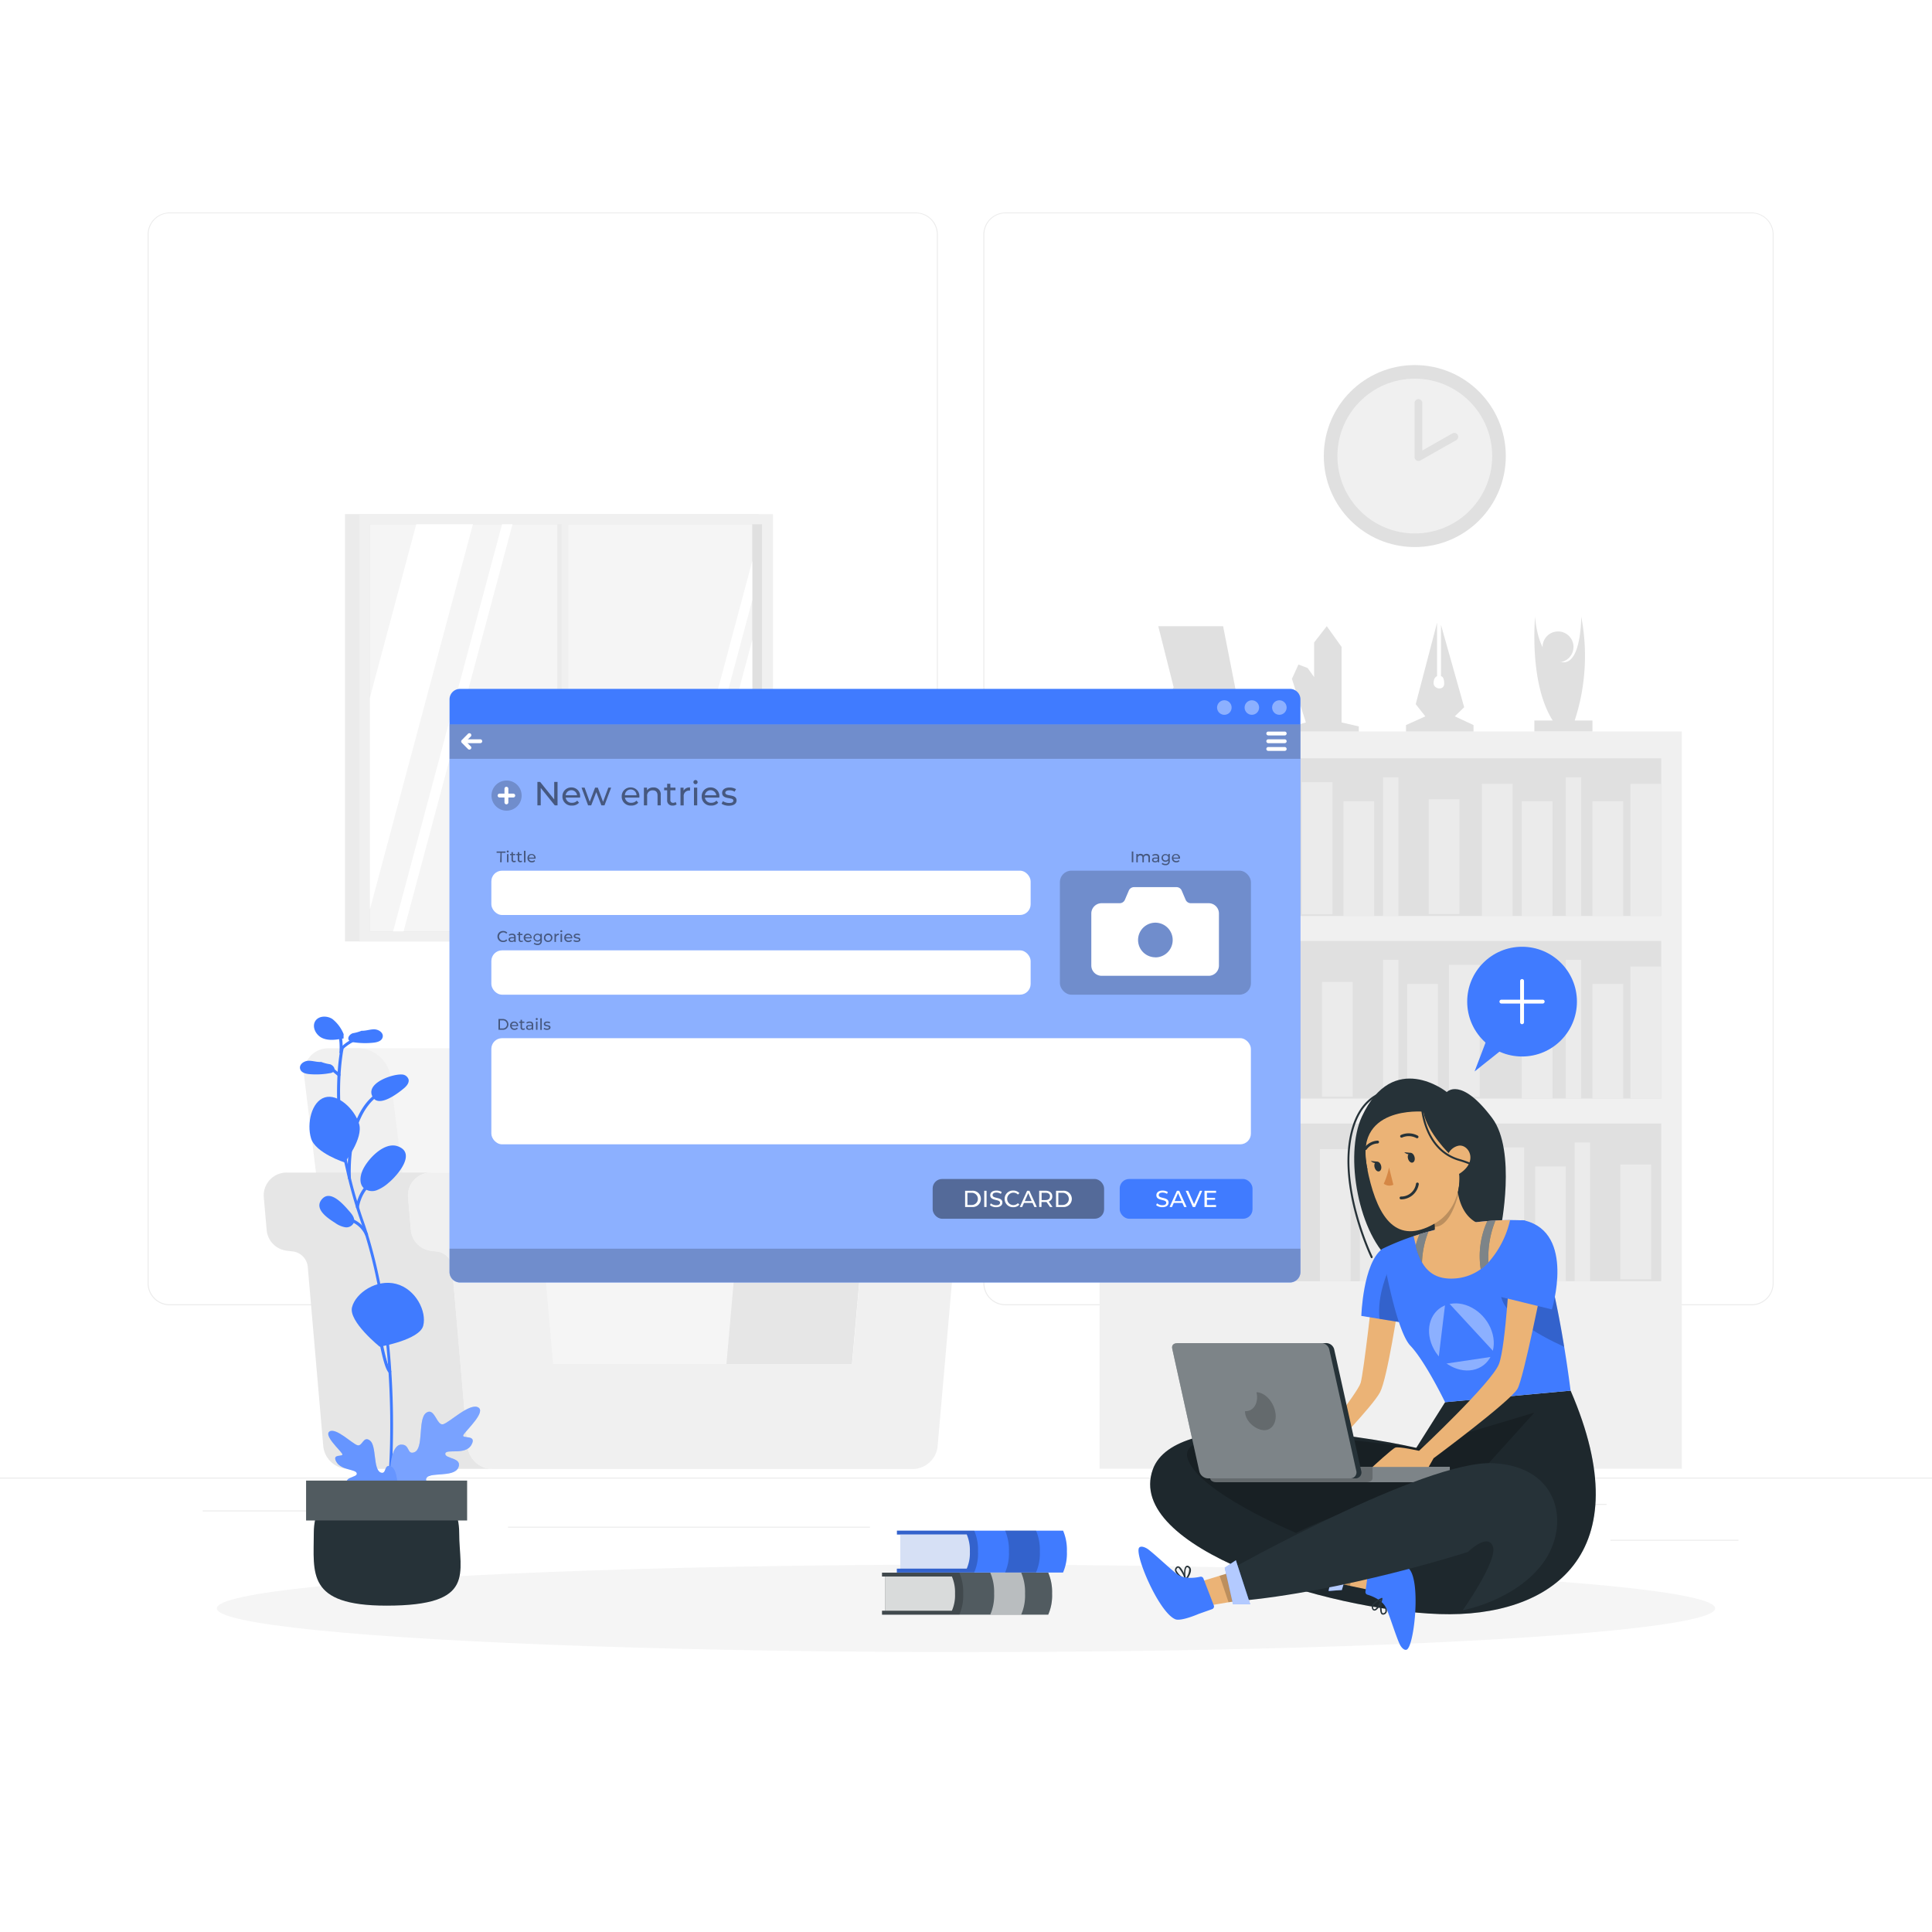 <svg class="animated" id="freepik_stories-new-entries" xmlns="http://www.w3.org/2000/svg" viewBox="0 0 500 500" version="1.1" xmlns:xlink="http://www.w3.org/1999/xlink" xmlns:svgjs="http://svgjs.com/svgjs"><style>svg#freepik_stories-new-entries:not(.animated) .animable {opacity: 0;}svg#freepik_stories-new-entries.animated #freepik--background-complete--inject-131 {animation: 1s 1 forwards cubic-bezier(.36,-0.01,.5,1.38) fadeIn;animation-delay: 0s;}svg#freepik_stories-new-entries.animated #freepik--Shadow--inject-131 {animation: 1s 1 forwards cubic-bezier(.36,-0.01,.5,1.38) slideDown;animation-delay: 0s;}svg#freepik_stories-new-entries.animated #freepik--Plant--inject-131 {animation: 1s 1 forwards cubic-bezier(.36,-0.01,.5,1.38) slideUp;animation-delay: 0s;}svg#freepik_stories-new-entries.animated #freepik--Books--inject-131 {animation: 1s 1 forwards cubic-bezier(.36,-0.01,.5,1.38) lightSpeedRight;animation-delay: 0s;}svg#freepik_stories-new-entries.animated #freepik--Screen--inject-131 {animation: 1s 1 forwards cubic-bezier(.36,-0.01,.5,1.38) slideDown;animation-delay: 0s;}svg#freepik_stories-new-entries.animated #freepik--speech-bubble--inject-131 {animation: 1s 1 forwards cubic-bezier(.36,-0.01,.5,1.38) lightSpeedRight;animation-delay: 0s;}svg#freepik_stories-new-entries.animated #freepik--Character--inject-131 {animation: 1s 1 forwards cubic-bezier(.36,-0.01,.5,1.38) slideLeft;animation-delay: 0s;}            @keyframes fadeIn {                0% {                    opacity: 0;                }                100% {                    opacity: 1;                }            }                    @keyframes slideDown {                0% {                    opacity: 0;                    transform: translateY(-30px);                }                100% {                    opacity: 1;                    transform: translateY(0);                }            }                    @keyframes slideUp {                0% {                    opacity: 0;                    transform: translateY(30px);                }                100% {                    opacity: 1;                    transform: inherit;                }            }                    @keyframes lightSpeedRight {              from {                transform: translate3d(50%, 0, 0) skewX(-20deg);                opacity: 0;              }              60% {                transform: skewX(10deg);                opacity: 1;              }              80% {                transform: skewX(-2deg);              }              to {                opacity: 1;                transform: translate3d(0, 0, 0);              }            }                    @keyframes slideLeft {                0% {                    opacity: 0;                    transform: translateX(-30px);                }                100% {                    opacity: 1;                    transform: translateX(0);                }            }        </style><g id="freepik--background-complete--inject-131" class="animable" style="transform-origin: 250px 228.23px;"><rect y="382.4" width="500" height="0.25" style="fill: rgb(235, 235, 235); transform-origin: 250px 382.525px;" id="elsejopapltar" class="animable"></rect><rect x="416.78" y="398.49" width="33.12" height="0.25" style="fill: rgb(235, 235, 235); transform-origin: 433.34px 398.615px;" id="elp83m468cehc" class="animable"></rect><rect x="322.53" y="401.21" width="8.69" height="0.25" style="fill: rgb(235, 235, 235); transform-origin: 326.875px 401.335px;" id="elerwi426nzm8" class="animable"></rect><rect x="396.59" y="389.21" width="19.19" height="0.25" style="fill: rgb(235, 235, 235); transform-origin: 406.185px 389.335px;" id="elc7yb79h2m7c" class="animable"></rect><rect x="52.46" y="390.89" width="43.19" height="0.25" style="fill: rgb(235, 235, 235); transform-origin: 74.055px 391.015px;" id="elw4mqupn5ri" class="animable"></rect><rect x="104.56" y="390.89" width="6.33" height="0.25" style="fill: rgb(235, 235, 235); transform-origin: 107.725px 391.015px;" id="elhq9hxewr53u" class="animable"></rect><rect x="131.47" y="395.11" width="93.68" height="0.25" style="fill: rgb(235, 235, 235); transform-origin: 178.31px 395.235px;" id="ellwatvsl9dng" class="animable"></rect><path d="M237,337.8H43.91a5.71,5.71,0,0,1-5.7-5.71V60.66A5.71,5.71,0,0,1,43.91,55H237a5.71,5.71,0,0,1,5.71,5.71V332.09A5.71,5.71,0,0,1,237,337.8ZM43.91,55.2a5.46,5.46,0,0,0-5.45,5.46V332.09a5.46,5.46,0,0,0,5.45,5.46H237a5.47,5.47,0,0,0,5.46-5.46V60.66A5.47,5.47,0,0,0,237,55.2Z" style="fill: rgb(235, 235, 235); transform-origin: 140.46px 196.4px;" id="elohin75ks5ta" class="animable"></path><path d="M453.31,337.8H260.21a5.72,5.72,0,0,1-5.71-5.71V60.66A5.72,5.72,0,0,1,260.21,55h193.1A5.71,5.71,0,0,1,459,60.66V332.09A5.71,5.71,0,0,1,453.31,337.8ZM260.21,55.2a5.47,5.47,0,0,0-5.46,5.46V332.09a5.47,5.47,0,0,0,5.46,5.46h193.1a5.47,5.47,0,0,0,5.46-5.46V60.66a5.47,5.47,0,0,0-5.46-5.46Z" style="fill: rgb(235, 235, 235); transform-origin: 356.75px 196.4px;" id="elv1js4wehav9" class="animable"></path><rect x="89.28" y="133.05" width="107.03" height="110.59" style="fill: rgb(235, 235, 235); transform-origin: 142.795px 188.345px;" id="el3p0ib8q5s32" class="animable"></rect><rect x="93.02" y="133.05" width="107.03" height="110.59" style="fill: rgb(240, 240, 240); transform-origin: 146.535px 188.345px;" id="elhf49fafl4bt" class="animable"></rect><rect x="95.72" y="135.67" width="101.5" height="105.4" style="fill: rgb(224, 224, 224); transform-origin: 146.47px 188.37px;" id="el45ynwh2jfd6" class="animable"></rect><rect x="95.72" y="135.67" width="98.96" height="105.4" style="fill: rgb(245, 245, 245); transform-origin: 145.2px 188.37px;" id="elscg7rbf8zlb" class="animable"></rect><rect x="144.21" y="135.67" width="2.01" height="105.4" style="fill: rgb(235, 235, 235); transform-origin: 145.215px 188.37px;" id="elvbp2e6sc8pl" class="animable"></rect><polygon points="132.64 135.67 104.44 241.06 101.73 241.06 129.93 135.67 132.64 135.67" style="fill: rgb(255, 255, 255); transform-origin: 117.185px 188.365px;" id="el018c0nv67u6v" class="animable"></polygon><rect x="145.36" y="134.04" width="1.72" height="109.05" style="fill: rgb(240, 240, 240); transform-origin: 146.22px 188.565px;" id="el7z4x3g11ywe" class="animable"></rect><polygon points="122.4 135.67 95.72 235.41 95.72 180.59 107.73 135.67 122.4 135.67" style="fill: rgb(255, 255, 255); transform-origin: 109.06px 185.54px;" id="elm9czi2lszp" class="animable"></polygon><polygon points="194.68 145.23 194.68 155.35 171.74 241.06 169.03 241.06 194.68 145.23" style="fill: rgb(255, 255, 255); transform-origin: 181.855px 193.145px;" id="elfxhmnkhtol8" class="animable"></polygon><polygon points="194.68 165.66 194.68 220.49 189.17 241.06 174.5 241.06 194.68 165.66" style="fill: rgb(255, 255, 255); transform-origin: 184.59px 203.36px;" id="el9fz2a87mfuq" class="animable"></polygon><path d="M183.63,374.25H206l-11.74-95.63a8.53,8.53,0,0,0-8.23-7.33H88.54l14.28,103Z" style="fill: rgb(245, 245, 245); transform-origin: 147.27px 322.79px;" id="elnbkb4sqjy0a" class="animable"></path><path d="M112.79,374.25H90.46L78.72,278.62a6.34,6.34,0,0,1,6.43-7.33h7.67a8.53,8.53,0,0,1,8.23,7.33Z" style="fill: rgb(240, 240, 240); transform-origin: 95.716px 322.769px;" id="el7madp4xfv0x" class="animable"></path><path d="M121,374.14l-4-46.26a4.42,4.42,0,0,0-3.84-4l-1.66-.21a5.93,5.93,0,0,1-5.15-5.35l-.73-8.43a5.91,5.91,0,0,1,5.89-6.43H74.16a5.91,5.91,0,0,0-5.89,6.43l.74,8.43a5.91,5.91,0,0,0,5.14,5.35l1.66.21a4.42,4.42,0,0,1,3.84,4l4,46.26a6.54,6.54,0,0,0,6.51,6h37.33A6.54,6.54,0,0,1,121,374.14Z" style="fill: rgb(230, 230, 230); transform-origin: 97.868px 341.8px;" id="el1jq4di9cml7" class="animable"></path><path d="M223.75,316.3a14.06,14.06,0,0,1,14-12.83h-32.5a14.06,14.06,0,0,0-14,12.83L188,353h32.5Z" style="fill: rgb(230, 230, 230); transform-origin: 212.875px 328.235px;" id="el52tfg6555m" class="animable"></path><path d="M252.19,303.47H237.76a14.06,14.06,0,0,0-14,12.83L220.54,353h-77.4l-3.21-36.67a14.05,14.05,0,0,0-14-12.83H111.49a5.91,5.91,0,0,0-5.89,6.43l.73,8.43a5.93,5.93,0,0,0,5.15,5.35l1.66.21a4.42,4.42,0,0,1,3.84,4l4,46.26a6.54,6.54,0,0,0,6.51,6H236.15a6.54,6.54,0,0,0,6.51-6l4.05-46.26a4.41,4.41,0,0,1,3.83-4l1.66-.21a5.92,5.92,0,0,0,5.15-5.35l.74-8.43A5.92,5.92,0,0,0,252.19,303.47Z" style="fill: rgb(240, 240, 240); transform-origin: 181.846px 341.825px;" id="elycau3vbtvm" class="animable"></path><g id="elek7k727x95j"><rect x="284.58" y="189.3" width="150.67" height="190.8" style="fill: rgb(240, 240, 240); transform-origin: 359.915px 284.7px; transform: rotate(-180deg);" class="animable"></rect></g><g id="elcn76xpqy9fk"><rect x="289.9" y="196.25" width="140.02" height="40.8" style="fill: rgb(224, 224, 224); transform-origin: 359.91px 216.65px; transform: rotate(-180deg);" class="animable"></rect></g><g id="eluqng035u6gl"><rect x="421.97" y="202.86" width="7.95" height="34.19" style="fill: rgb(235, 235, 235); transform-origin: 425.945px 219.955px; transform: rotate(180deg);" class="animable"></rect></g><g id="el2zu4y20m5up"><rect x="383.51" y="202.86" width="7.95" height="34.19" style="fill: rgb(235, 235, 235); transform-origin: 387.485px 219.955px; transform: rotate(180deg);" class="animable"></rect></g><g id="elaixf29pm6mh"><rect x="336.89" y="202.43" width="7.95" height="34.19" style="fill: rgb(235, 235, 235); transform-origin: 340.865px 219.525px; transform: rotate(-170.22deg);" class="animable"></rect></g><g id="el6w52fhegxl8"><rect x="412.12" y="207.37" width="7.95" height="29.69" style="fill: rgb(235, 235, 235); transform-origin: 416.095px 222.215px; transform: rotate(180deg);" class="animable"></rect></g><g id="el9gx56e5vbeb"><rect x="393.83" y="207.37" width="7.95" height="29.69" style="fill: rgb(235, 235, 235); transform-origin: 397.805px 222.215px; transform: rotate(180deg);" class="animable"></rect></g><g id="el60r73uevdw3"><rect x="347.69" y="207.37" width="7.95" height="29.69" style="fill: rgb(235, 235, 235); transform-origin: 351.665px 222.215px; transform: rotate(180deg);" class="animable"></rect></g><g id="elb0gijnsy86r"><rect x="369.75" y="206.86" width="7.95" height="29.69" style="fill: rgb(235, 235, 235); transform-origin: 373.725px 221.705px; transform: rotate(-167.47deg);" class="animable"></rect></g><g id="elphcz3fw39z"><rect x="405.24" y="201.16" width="3.98" height="35.89" style="fill: rgb(235, 235, 235); transform-origin: 407.23px 219.105px; transform: rotate(180deg);" class="animable"></rect></g><g id="elropkdafz1m"><rect x="357.93" y="201.16" width="3.98" height="35.89" style="fill: rgb(235, 235, 235); transform-origin: 359.92px 219.105px; transform: rotate(-180deg);" class="animable"></rect></g><rect x="289.9" y="243.51" width="140.02" height="40.8" style="fill: rgb(224, 224, 224); transform-origin: 359.91px 263.91px;" id="el625rd0ln7g6" class="animable"></rect><rect x="289.9" y="250.12" width="7.95" height="34.19" style="fill: rgb(235, 235, 235); transform-origin: 293.875px 267.215px;" id="elk1tnl3xbdk" class="animable"></rect><rect x="328.37" y="250.12" width="7.95" height="34.19" style="fill: rgb(235, 235, 235); transform-origin: 332.345px 267.215px;" id="elovg6py8i8ah" class="animable"></rect><g id="elj20fwpxv6lk"><rect x="374.99" y="249.69" width="7.95" height="34.19" style="fill: rgb(235, 235, 235); transform-origin: 378.965px 266.785px; transform: rotate(-9.744deg);" class="animable"></rect></g><rect x="299.76" y="254.63" width="7.95" height="29.69" style="fill: rgb(235, 235, 235); transform-origin: 303.735px 269.475px;" id="elc5s6sn9w2vh" class="animable"></rect><rect x="318.04" y="254.63" width="7.95" height="29.69" style="fill: rgb(235, 235, 235); transform-origin: 322.015px 269.475px;" id="el9gr47bheyeq" class="animable"></rect><rect x="364.19" y="254.63" width="7.95" height="29.69" style="fill: rgb(235, 235, 235); transform-origin: 368.165px 269.475px;" id="eltyd180he7dn" class="animable"></rect><g id="elslygzoejvj"><rect x="342.13" y="254.12" width="7.95" height="29.69" style="fill: rgb(235, 235, 235); transform-origin: 346.105px 268.965px; transform: rotate(-12.53deg);" class="animable"></rect></g><rect x="310.62" y="248.42" width="3.98" height="35.89" style="fill: rgb(235, 235, 235); transform-origin: 312.61px 266.365px;" id="el92p30kx53sa" class="animable"></rect><rect x="357.93" y="248.42" width="3.98" height="35.89" style="fill: rgb(235, 235, 235); transform-origin: 359.92px 266.365px;" id="el1v07g6jrxmn" class="animable"></rect><g id="ellfijb8pz6ii"><rect x="421.97" y="250.12" width="7.95" height="34.19" style="fill: rgb(235, 235, 235); transform-origin: 425.945px 267.215px; transform: rotate(180deg);" class="animable"></rect></g><g id="el73mx79v2fbf"><rect x="412.12" y="254.63" width="7.95" height="29.69" style="fill: rgb(235, 235, 235); transform-origin: 416.095px 269.475px; transform: rotate(180deg);" class="animable"></rect></g><g id="el833mtqa5hpv"><rect x="393.83" y="254.63" width="7.95" height="29.69" style="fill: rgb(235, 235, 235); transform-origin: 397.805px 269.475px; transform: rotate(180deg);" class="animable"></rect></g><g id="eltrgbcbzr4g"><rect x="405.24" y="248.42" width="3.98" height="35.89" style="fill: rgb(235, 235, 235); transform-origin: 407.23px 266.365px; transform: rotate(180deg);" class="animable"></rect></g><g id="el99inuideydu"><rect x="289.9" y="290.77" width="140.02" height="40.8" style="fill: rgb(224, 224, 224); transform-origin: 359.91px 311.17px; transform: rotate(-180deg);" class="animable"></rect></g><g id="eli8sth9jbin"><rect x="341.6" y="297.38" width="7.95" height="34.19" style="fill: rgb(235, 235, 235); transform-origin: 345.575px 314.475px; transform: rotate(180deg);" class="animable"></rect></g><g id="elc6n9p6y87bp"><rect x="294.98" y="296.95" width="7.95" height="34.19" style="fill: rgb(235, 235, 235); transform-origin: 298.955px 314.045px; transform: rotate(-170.22deg);" class="animable"></rect></g><g id="elwu669ga1vj"><rect x="370.21" y="301.89" width="7.95" height="29.69" style="fill: rgb(235, 235, 235); transform-origin: 374.185px 316.735px; transform: rotate(180deg);" class="animable"></rect></g><g id="el9jk0s7bun4"><rect x="351.93" y="301.89" width="7.95" height="29.69" style="fill: rgb(235, 235, 235); transform-origin: 355.905px 316.735px; transform: rotate(180deg);" class="animable"></rect></g><g id="elxb9h938g4vo"><rect x="305.78" y="301.89" width="7.95" height="29.69" style="fill: rgb(235, 235, 235); transform-origin: 309.755px 316.735px; transform: rotate(180deg);" class="animable"></rect></g><g id="eljfy4yor9wk"><rect x="327.84" y="301.38" width="7.95" height="29.69" style="fill: rgb(235, 235, 235); transform-origin: 331.815px 316.225px; transform: rotate(-167.47deg);" class="animable"></rect></g><g id="elidf3e5y1dgn"><rect x="363.33" y="295.68" width="3.98" height="35.89" style="fill: rgb(235, 235, 235); transform-origin: 365.32px 313.625px; transform: rotate(180deg);" class="animable"></rect></g><g id="elrjv4sn2l1l"><rect x="316.02" y="295.68" width="3.98" height="35.89" style="fill: rgb(235, 235, 235); transform-origin: 318.01px 313.625px; transform: rotate(180deg);" class="animable"></rect></g><g id="el4fteol5fepp"><rect x="386.49" y="296.95" width="7.95" height="34.19" style="fill: rgb(235, 235, 235); transform-origin: 390.465px 314.045px; transform: rotate(-170.22deg);" class="animable"></rect></g><g id="elq3a6utvil7l"><rect x="397.29" y="301.89" width="7.95" height="29.69" style="fill: rgb(235, 235, 235); transform-origin: 401.265px 316.735px; transform: rotate(180deg);" class="animable"></rect></g><g id="elgh8i45b8fhh"><rect x="419.35" y="301.38" width="7.95" height="29.69" style="fill: rgb(235, 235, 235); transform-origin: 423.325px 316.225px; transform: rotate(-167.47deg);" class="animable"></rect></g><g id="elzvobioq12pp"><rect x="407.53" y="295.68" width="3.98" height="35.89" style="fill: rgb(235, 235, 235); transform-origin: 409.52px 313.625px; transform: rotate(180deg);" class="animable"></rect></g><path d="M412.12,189.3v-2.83h-4.59a53.72,53.72,0,0,0,1.69-26.89s.06,11.74-4.48,11.82c-6.93.13-7.45-11.82-7.45-11.82s-1.67,17.1,4.55,26.89h-4.75v2.83Z" style="fill: rgb(224, 224, 224); transform-origin: 404.603px 174.44px;" id="ele71o74cpv1" class="animable"></path><path d="M399.22,167.42a4,4,0,1,0,4-4A4,4,0,0,0,399.22,167.42Z" style="fill: rgb(224, 224, 224); transform-origin: 403.22px 167.42px;" id="el7856e39romf" class="animable"></path><path d="M381.35,189.3v-1.65l-4.85-2.26,2.43-2.36-6-21.3V175s.83,0,.83,1.91-2.75,1.47-2.75-.11.9-1.8.9-1.8V161.16l-5.52,21.08,2.48,3.15-5,2.26v1.65Z" style="fill: rgb(224, 224, 224); transform-origin: 372.61px 175.23px;" id="el7jag11pd56x" class="animable"></path><polygon points="351.66 189.3 351.66 187.99 347.2 186.97 347.2 167.42 343.37 162.06 340.1 166.26 340.1 175.23 338.41 172.88 336.04 171.98 334.35 175.68 337.96 186.97 334.35 187.99 334.35 189.3 351.66 189.3" style="fill: rgb(224, 224, 224); transform-origin: 343.005px 175.68px;" id="elc71imfjrcig" class="animable"></polygon><polygon points="322.02 189.9 316.54 162.06 299.76 162.06 303.74 177.85 297.86 189.3 322.02 189.9" style="fill: rgb(224, 224, 224); transform-origin: 309.94px 175.98px;" id="elni9cye7mur" class="animable"></polygon><g id="elcmht2uq3mke"><circle cx="366.15" cy="118.03" r="23.55" style="fill: rgb(224, 224, 224); transform-origin: 366.15px 118.03px; transform: rotate(-13.28deg);" class="animable"></circle></g><g id="el0qivkgbawvu"><circle cx="366.15" cy="118.03" r="20.03" style="fill: rgb(240, 240, 240); transform-origin: 366.15px 118.03px; transform: rotate(-9.22deg);" class="animable"></circle></g><polyline points="367.09 104.29 367.09 118.29 376.37 113.04" style="fill: rgb(240, 240, 240); transform-origin: 371.73px 111.29px;" id="elc823947tvj4" class="animable"></polyline><path d="M367.09,119.29a1,1,0,0,1-.5-.13,1,1,0,0,1-.5-.87v-14a1,1,0,0,1,2,0v12.29l7.79-4.41a1,1,0,1,1,1,1.74l-9.28,5.25A1,1,0,0,1,367.09,119.29Z" style="fill: rgb(224, 224, 224); transform-origin: 371.737px 111.29px;" id="elr2pbo075ud" class="animable"></path></g><g id="freepik--Shadow--inject-131" class="animable" style="transform-origin: 250px 416.24px;"><ellipse id="freepik--path--inject-131" cx="250" cy="416.24" rx="193.89" ry="11.32" style="fill: rgb(245, 245, 245); transform-origin: 250px 416.24px;" class="animable"></ellipse></g><g id="freepik--Plant--inject-131" class="animable" style="transform-origin: 100.936px 339.322px;"><path d="M101,380.92h0a.4.4,0,0,1-.35-.44c0-.07.06-.84.12-2.17.11-2,.27-6.15.21-11.72a1.91,1.91,0,0,0,0-.24c-.08-6.22-.41-12.34-1-18.21-.54-5.47-1.31-10.78-2.29-15.78a126.45,126.45,0,0,0-3.19-12.76.06.06,0,0,1,0,0h0c-.19-.62-.39-1.23-.59-1.85s-.34-1-.52-1.51c-.45-1.31-.87-2.56-1.23-3.72-.8-2.55-1.5-5.1-2.1-7.57-.36-1.49-.68-2.95-1-4.35a95.19,95.19,0,0,1-1.81-16.07c-.06-2.13,0-4.25.09-6.3a60.7,60.7,0,0,1,.69-6.45c0-.15,0-.29.07-.42l0-.2a.46.46,0,0,1,.11-.27.4.4,0,0,1,.56,0,.43.43,0,0,1,.11.39h0l0,.21c0,.14,0,.29-.07.44a58.83,58.83,0,0,0-.68,6.35c-.12,2-.15,4.14-.09,6.24a93.68,93.68,0,0,0,1.8,15.94c.26,1.39.58,2.84.94,4.31.59,2.46,1.29,5,2.09,7.53.35,1.15.76,2.39,1.22,3.69.18.51.35,1,.52,1.52s.4,1.24.59,1.86l0,0h0a126.24,126.24,0,0,1,3.21,12.85c1,5,1.76,10.37,2.3,15.87.59,5.88.92,12,1,18.26v.28c.06,5.57-.11,9.75-.21,11.74-.06,1.35-.11,2.16-.12,2.23A.41.41,0,0,1,101,380.92Z" style="fill: rgb(64, 123, 255); transform-origin: 94.474px 325.848px;" id="el73zybuz8w9d" class="animable"></path><path d="M88.52,271.25v0l0,0a12.13,12.13,0,0,1,2.18-1.67,11.66,11.66,0,0,1,2.74-1.17" style="fill: rgb(64, 123, 255); transform-origin: 90.98px 269.83px;" id="ellckfildtj7i" class="animable"></path><path d="M88.52,271.64a.29.29,0,0,1-.16,0,.38.38,0,0,1-.2-.51.25.25,0,0,1,.08-.12.08.08,0,0,1,0,0h0a11.89,11.89,0,0,1,2.24-1.72A12.37,12.37,0,0,1,93.37,268a.39.39,0,0,1,.48.27.4.4,0,0,1-.27.49,11.17,11.17,0,0,0-2.66,1.14,12.25,12.25,0,0,0-2.1,1.6h0A.41.41,0,0,1,88.52,271.64Z" style="fill: rgb(64, 123, 255); transform-origin: 90.995px 269.818px;" id="el5p2j9nbxhvt" class="animable"></path><path d="M87.74,278.59a.35.35,0,0,1-.25-.09l-2.65-2.2a.39.39,0,0,1,.5-.6L88,277.9a.39.39,0,0,1,0,.55A.38.38,0,0,1,87.74,278.59Z" style="fill: rgb(64, 123, 255); transform-origin: 86.407px 277.1px;" id="elq680oejlxw" class="animable"></path><path d="M92.5,312.79a.42.42,0,0,1-.39-.41h0a10.76,10.76,0,0,1,2-4.89,10.31,10.31,0,0,1,1.59-1.72.39.39,0,0,1,.51.6A9.6,9.6,0,0,0,94.74,308a9.7,9.7,0,0,0-1.35,2.54,9.2,9.2,0,0,0-.5,1.92.37.37,0,0,1-.37.38Z" style="fill: rgb(64, 123, 255); transform-origin: 94.229px 309.258px;" id="el7a9qakyyxn2" class="animable"></path><path d="M94.85,319.86a.4.4,0,0,1-.36-.24,6.63,6.63,0,0,0-3.93-3.55.41.41,0,0,1-.25-.5.4.4,0,0,1,.5-.25,7.45,7.45,0,0,1,4.4,4,.39.39,0,0,1-.2.52A.29.29,0,0,1,94.85,319.86Z" style="fill: rgb(64, 123, 255); transform-origin: 92.769px 317.582px;" id="el7t92v2j743b" class="animable"></path><path d="M100.86,355c-.9-1-1.72-4.89-2.16-7-.11-.5-.19-.93-.27-1.24" style="fill: rgb(64, 123, 255); transform-origin: 99.645px 350.88px;" id="elu5ymjni9qt" class="animable"></path><path d="M100.86,355.34a.39.39,0,0,1-.3-.13c-.89-1-1.63-4.22-2.25-7.16-.1-.5-.19-.92-.26-1.23a.4.4,0,0,1,.77-.18c.07.31.16.74.27,1.24.4,1.91,1.23,5.89,2.06,6.8a.4.4,0,0,1,0,.56A.37.37,0,0,1,100.86,355.34Z" style="fill: rgb(64, 123, 255); transform-origin: 99.657px 350.865px;" id="elr3i2y1o3rz7" class="animable"></path><path d="M90.41,305.23a.39.39,0,0,1-.39-.36C90,304.23,89,289,97.35,283a.4.4,0,0,1,.55.08.39.39,0,0,1-.09.55c-8,5.82-7,21.07-7,21.22a.39.39,0,0,1-.37.42Z" style="fill: rgb(64, 123, 255); transform-origin: 93.974px 294.097px;" id="elzoq9iczl3wg" class="animable"></path><path d="M91.11,338.28c-1,3.68,7.16,10.25,7.16,10.25s10.3-1.75,11.26-5.43-1.92-9.5-7-10.83S92.07,334.6,91.11,338.28Z" style="fill: rgb(64, 123, 255); transform-origin: 100.369px 340.261px;" id="el46z8bcl5y5u" class="animable"></path><path d="M80.5,294.61c1.16,3.81,8.69,6.23,8.69,6.23s4.9-6.21,3.74-10-5.45-7.88-8.88-6.83S79.34,290.8,80.5,294.61Z" style="fill: rgb(64, 123, 255); transform-origin: 86.595px 292.341px;" id="elqcbv9s6cv4e" class="animable"></path><path d="M100.57,306.1a10.1,10.1,0,0,1-3.1,1.94,3.37,3.37,0,0,1-3.43-.65c-1.05-1.11-.86-2.89-.29-4.3,1.12-2.8,5.5-7.64,9.08-6.47C108,298.33,102.76,304.32,100.57,306.1Z" style="fill: rgb(64, 123, 255); transform-origin: 99.162px 302.347px;" id="elrbmzw3ey48" class="animable"></path><path d="M90.47,313.54c.7.79,1.46,1.81,1.13,2.82a2.12,2.12,0,0,1-2.29,1.25,6.34,6.34,0,0,1-2.57-1.12c-1.84-1.17-5.64-3.62-3.4-6.17S89,311.86,90.47,313.54Z" style="fill: rgb(64, 123, 255); transform-origin: 87.166px 313.571px;" id="elvk43t5u1yy" class="animable"></path><path d="M104,278.08a1.85,1.85,0,0,1,1.74,1.29c.19.88-.51,1.7-1.2,2.28-1.73,1.45-6.92,5.39-8.27,1.87C94.94,280.19,101.58,277.93,104,278.08Z" style="fill: rgb(64, 123, 255); transform-origin: 100.934px 281.508px;" id="eldvmhd62gmw" class="animable"></path><path d="M93.57,266.76c1.11.05,2.19-.39,3.3-.37s2.38.86,2.18,1.95-1.41,1.4-2.43,1.51a20.43,20.43,0,0,1-5.24-.13,1.65,1.65,0,0,1-1.08-.49c-.48-.64.19-1.56,1-1.83a10.38,10.38,0,0,0,2.29-.65Z" style="fill: rgb(64, 123, 255); transform-origin: 94.605px 268.175px;" id="elkba6cn77p1" class="animable"></path><path d="M83.1,274.83c-1.1.08-2.2-.34-3.31-.3s-2.36.91-2.14,2,1.45,1.37,2.47,1.46a19.91,19.91,0,0,0,5.23-.25,1.62,1.62,0,0,0,1.08-.51c.46-.65-.23-1.55-1-1.8a11,11,0,0,1-2.31-.6Z" style="fill: rgb(64, 123, 255); transform-origin: 82.101px 276.294px;" id="eljjqwkz2vwce" class="animable"></path><path d="M88.21,272.72h0a.4.4,0,0,1-.36-.42c.15-2.16-.08-4.23-.49-4.35a.4.4,0,1,1,.22-.76c1.25.36,1.15,3.73,1,5.16A.39.39,0,0,1,88.21,272.72Z" style="fill: rgb(64, 123, 255); transform-origin: 87.84px 269.937px;" id="eloldi4b80gya" class="animable"></path><path d="M88.94,267.65a9.51,9.51,0,0,0-2.9-3.92c-1.37-.91-3.51-.89-4.42.48-1,1.54.16,3.75,1.86,4.47s3.63.4,5.44.06c0-.27,0-.54,0-.81Z" style="fill: rgb(64, 123, 255); transform-origin: 85.095px 266.109px;" id="elian5w074w28" class="animable"></path><path d="M102.23,394.2h-.07a.4.4,0,0,1-.32-.46c2.64-14.1,10.66-20.25,10.75-20.31a.39.39,0,1,1,.47.63c-.08.06-7.86,6.05-10.44,19.82A.4.4,0,0,1,102.23,394.2Z" style="fill: rgb(64, 123, 255); transform-origin: 107.527px 383.776px;" id="eldrts0w7iifo" class="animable"></path><path d="M110.52,376.36a.39.39,0,0,1-.14-.76,8.72,8.72,0,0,1,4.15-.15.4.4,0,0,1-.13.78,8,8,0,0,0-3.74.11A.34.34,0,0,1,110.52,376.36Z" style="fill: rgb(64, 123, 255); transform-origin: 112.459px 375.815px;" id="elljd52he2yoq" class="animable"></path><path d="M108.74,378.57a.39.39,0,0,1-.39-.38,17.17,17.17,0,0,1,2.7-9.74.39.39,0,0,1,.55-.1.4.4,0,0,1,.1.55,16.64,16.64,0,0,0-2.56,9.25.4.4,0,0,1-.38.42Z" style="fill: rgb(64, 123, 255); transform-origin: 110.056px 373.424px;" id="el17kpa69mhkk" class="animable"></path><path d="M105.92,383.18a.39.39,0,0,1-.27-.11.4.4,0,0,1,0-.56,5.56,5.56,0,0,1,5.45-1.33.4.4,0,0,1,.26.49.39.39,0,0,1-.49.26,4.86,4.86,0,0,0-4.66,1.13A.38.38,0,0,1,105.92,383.18Z" style="fill: rgb(64, 123, 255); transform-origin: 108.456px 382.064px;" id="el836kgmztcrr" class="animable"></path><path d="M104.48,386.37a.4.4,0,0,1-.36-.22,13.1,13.1,0,0,1-.84-6.68.4.4,0,0,1,.79.1,12.51,12.51,0,0,0,.76,6.24.39.39,0,0,1-.35.56Z" style="fill: rgb(64, 123, 255); transform-origin: 104.015px 382.764px;" id="elq8zv1n0g60p" class="animable"></path><path d="M103,389.56c0,.06-.29.36.84.44,2.78.18,7.68.12,9.46-2.24,2.53-3.36-3.53-3.2-3-5.08s7.1-.17,8.3-2.84-3.54-2.26-3.36-3.64,5.21.54,6.77-2.29-2.75-1.4-2.08-2.57,6-6,3.78-7.13-7.31,3.87-9,4.38-2.24-4.56-4.44-2.93-.5,9.32-3.09,10.2c-1.94.66-1-2.05-3.36-2C100.59,373.91,99.83,384.6,103,389.56Z" style="fill: rgb(64, 123, 255); transform-origin: 112.611px 377.053px;" id="elzu63kq3n15i" class="animable"></path><g id="el0bqkt9m3elw5"><g style="opacity: 0.3; transform-origin: 112.611px 377.053px;" class="animable"><path d="M103,389.56c0,.06-.29.36.84.44,2.78.18,7.68.12,9.46-2.24,2.53-3.36-3.53-3.2-3-5.08s7.1-.17,8.3-2.84-3.54-2.26-3.36-3.64,5.21.54,6.77-2.29-2.75-1.4-2.08-2.57,6-6,3.78-7.13-7.31,3.87-9,4.38-2.24-4.56-4.44-2.93-.5,9.32-3.09,10.2c-1.94.66-1-2.05-3.36-2C100.59,373.91,99.83,384.6,103,389.56Z" style="fill: rgb(255, 255, 255); transform-origin: 112.611px 377.053px;" id="elgnjyozz2yf" class="animable"></path></g></g><path d="M101.93,394.55a.39.39,0,0,1-.38-.3,43.1,43.1,0,0,0-11.26-19.17.4.4,0,1,1,.53-.59,44,44,0,0,1,11.49,19.56.39.39,0,0,1-.28.48Z" style="fill: rgb(64, 123, 255); transform-origin: 96.22px 384.45px;" id="elk04am3xn98m" class="animable"></path><path d="M95.05,380.76H95l-.09,0,0,0a10.73,10.73,0,0,0-4.31-.65.39.39,0,1,1,0-.78,11.6,11.6,0,0,1,4.63.69l0,0a.39.39,0,0,1-.11.77Zm.11-.77.09,0Zm0,0Z" style="fill: rgb(64, 123, 255); transform-origin: 92.873px 380.052px;" id="eltwkfa8bb6gf" class="animable"></path><path d="M96.63,382.68h0a.39.39,0,0,1-.38-.41A14.56,14.56,0,0,0,94,374.15a.39.39,0,1,1,.64-.45A15,15,0,0,1,97,382.31.39.39,0,0,1,96.63,382.68Z" style="fill: rgb(64, 123, 255); transform-origin: 95.469px 378.107px;" id="eltso2ggxdd9" class="animable"></path><path d="M98.28,385.26a.4.4,0,0,1-.27-.11,4.34,4.34,0,0,0-4.08-.82.39.39,0,0,1-.49-.26.4.4,0,0,1,.26-.49,5.11,5.11,0,0,1,4.85,1,.39.39,0,0,1-.27.68Z" style="fill: rgb(64, 123, 255); transform-origin: 96.052px 384.304px;" id="elx6dh8hp5svj" class="animable"></path><path d="M100.42,389.53a.33.33,0,0,1-.17,0,.39.39,0,0,1-.19-.52,11.08,11.08,0,0,0,.66-5.5.4.4,0,0,1,.35-.44.39.39,0,0,1,.44.34,11.5,11.5,0,0,1-.74,5.93A.37.37,0,0,1,100.42,389.53Z" style="fill: rgb(64, 123, 255); transform-origin: 100.822px 386.304px;" id="elx8flfcglje" class="animable"></path><path d="M101.71,392.55c-2.14.14-5.89-1.69-7.42-3.57s2.62-.86,2.13-2.39-5.51-.16-6.54-2.33,2.65-1.82,2.45-2.95-4-.73-5.29-3,2.07-1.12,1.51-2.08-4.92-4.87-3.21-5.8,5.81,3.17,7.14,3.59,1.51-2.55,3.27-1.21.76,7.56,2.81,8.29c1.52.54.76-2.26,2.51-1.62C104.14,380.57,102.58,392.5,101.71,392.55Z" style="fill: rgb(64, 123, 255); transform-origin: 93.916px 381.425px;" id="elw5utncp5svi" class="animable"></path><g id="elw3wpeqau3h"><g style="opacity: 0.2; transform-origin: 93.916px 381.425px;" class="animable"><path d="M101.71,392.55c-2.14.14-5.89-1.69-7.42-3.57s2.62-.86,2.13-2.39-5.51-.16-6.54-2.33,2.65-1.82,2.45-2.95-4-.73-5.29-3,2.07-1.12,1.51-2.08-4.92-4.87-3.21-5.8,5.81,3.17,7.14,3.59,1.51-2.55,3.27-1.21.76,7.56,2.81,8.29c1.52.54.76-2.26,2.51-1.62C104.14,380.57,102.58,392.5,101.71,392.55Z" style="fill: rgb(255, 255, 255); transform-origin: 93.916px 381.425px;" id="elpjydv6nny2h" class="animable"></path></g></g><path d="M118.84,396.72c0,10.39,4.59,18.82-18.82,18.82-20.8,0-18.81-8.43-18.81-18.82s8.42-13.34,18.81-13.34S118.84,386.32,118.84,396.72Z" style="fill: rgb(38, 50, 56); transform-origin: 100.181px 399.46px;" id="elcgx47f9xi7l" class="animable"></path><rect x="79.22" y="383.18" width="41.66" height="10.31" style="fill: rgb(38, 50, 56); transform-origin: 100.05px 388.335px;" id="el7i9s16js95" class="animable"></rect><g id="elv9njjgpee4b"><rect x="79.22" y="383.18" width="41.66" height="10.31" style="fill: rgb(255, 255, 255); opacity: 0.2; isolation: isolate; transform-origin: 100.05px 388.335px;" class="animable"></rect></g></g><g id="freepik--Books--inject-131" class="animable" style="transform-origin: 252.201px 406.98px;"><path d="M272.28,412.43a12.36,12.36,0,0,1-1,5.44h-43v-1h.87V408h-.87v-1h43A12.7,12.7,0,0,1,272.28,412.43Z" style="fill: rgb(38, 50, 56); transform-origin: 250.286px 412.435px;" id="elm71e9qpavwb" class="animable"></path><g id="elp0gbt2yseo"><path d="M272.28,412.43a12.36,12.36,0,0,1-1,5.44h-43v-1h.87V408h-.87v-1h43A12.7,12.7,0,0,1,272.28,412.43Z" style="fill: rgb(255, 255, 255); opacity: 0.2; isolation: isolate; transform-origin: 250.286px 412.435px;" class="animable"></path></g><g id="el37l3012787p"><path d="M249.28,412.43a12.36,12.36,0,0,1-1,5.44h-20v-1h.87V408h-.87v-1h20A12.7,12.7,0,0,1,249.28,412.43Z" style="opacity: 0.2; isolation: isolate; transform-origin: 238.786px 412.435px;" class="animable"></path></g><g id="el8bvngpcr5o3"><path d="M247.16,412.43a10.06,10.06,0,0,1-.81,4.42H229.16V408h17.19A10.35,10.35,0,0,1,247.16,412.43Z" style="fill: rgb(255, 255, 255); opacity: 0.8; isolation: isolate; transform-origin: 238.165px 412.425px;" class="animable"></path></g><g id="el2rfmle8kfqj"><path d="M265.28,412.43a12.36,12.36,0,0,1-1,5.44h-8a12.36,12.36,0,0,0,1-5.44,12.7,12.7,0,0,0-1-5.45h8A12.7,12.7,0,0,1,265.28,412.43Z" style="fill: rgb(255, 255, 255); opacity: 0.6; isolation: isolate; transform-origin: 260.786px 412.425px;" class="animable"></path></g><path d="M276.11,401.54a12.36,12.36,0,0,1-1,5.44h-43v-1H233v-8.85h-.87v-1h43A12.7,12.7,0,0,1,276.11,401.54Z" style="fill: rgb(64, 123, 255); transform-origin: 254.116px 401.555px;" id="ellztayi28vgc" class="animable"></path><g id="elakzjnj469bd"><path d="M253.11,401.54a12.36,12.36,0,0,1-1,5.44h-20v-1H233v-8.85h-.87v-1h20A12.7,12.7,0,0,1,253.11,401.54Z" style="opacity: 0.2; isolation: isolate; transform-origin: 242.616px 401.555px;" class="animable"></path></g><g id="elm338v3i5src"><path d="M251,401.54a10.06,10.06,0,0,1-.81,4.42H233v-8.85h17.19A10.35,10.35,0,0,1,251,401.54Z" style="fill: rgb(255, 255, 255); opacity: 0.8; isolation: isolate; transform-origin: 242.005px 401.535px;" class="animable"></path></g><g id="elljxsh1dqsc"><path d="M269.11,401.54a12.36,12.36,0,0,1-1,5.44h-8a12.36,12.36,0,0,0,1-5.44,12.7,12.7,0,0,0-1-5.45h8A12.7,12.7,0,0,1,269.11,401.54Z" style="opacity: 0.2; isolation: isolate; transform-origin: 264.616px 401.535px;" class="animable"></path></g></g><g id="freepik--Screen--inject-131" class="animable" style="transform-origin: 226.445px 255.095px;"><path d="M336.55,181V329.19a2.72,2.72,0,0,1-2.72,2.72H119.06a2.72,2.72,0,0,1-2.72-2.72V181a2.72,2.72,0,0,1,2.72-2.72H333.83A2.72,2.72,0,0,1,336.55,181Z" style="fill: rgb(64, 123, 255); transform-origin: 226.445px 255.095px;" id="elwt5o478eeym" class="animable"></path><g id="eli7vuii4c5po"><path d="M336.55,187.47V329.19a2.72,2.72,0,0,1-2.72,2.72H119.06a2.72,2.72,0,0,1-2.72-2.72V187.47Z" style="fill: rgb(255, 255, 255); opacity: 0.4; isolation: isolate; transform-origin: 226.445px 259.69px;" class="animable"></path></g><g id="elds2nj5ozptk"><path d="M336.55,323.16v6a2.72,2.72,0,0,1-2.72,2.72H119.06a2.72,2.72,0,0,1-2.72-2.72v-6Z" style="opacity: 0.2; isolation: isolate; transform-origin: 226.445px 327.52px;" class="animable"></path></g><g id="elx5n5e2vd2g"><circle cx="331.1" cy="183.11" r="1.88" style="fill: rgb(255, 255, 255); opacity: 0.4; isolation: isolate; transform-origin: 331.1px 183.11px;" class="animable"></circle></g><g id="el0eu4slucgo0a"><circle cx="323.98" cy="183.11" r="1.88" style="fill: rgb(255, 255, 255); opacity: 0.4; isolation: isolate; transform-origin: 323.98px 183.11px;" class="animable"></circle></g><g id="el10e6s8hp4ob"><path d="M318.74,183.11a1.88,1.88,0,1,1-1.88-1.88A1.88,1.88,0,0,1,318.74,183.11Z" style="fill: rgb(255, 255, 255); opacity: 0.4; isolation: isolate; transform-origin: 316.86px 183.11px;" class="animable"></path></g><g id="elqfvjbuwss8q"><g style="opacity: 0.5; isolation: isolate; transform-origin: 164.85px 205.195px;" class="animable"><path d="M144.29,202.36v6.07h-.71l-3.64-4.52v4.52h-.86v-6.07h.71l3.64,4.53v-4.53Z" id="el8cwaxhudqkb" class="animable" style="transform-origin: 141.685px 205.395px;"></path><path d="M150.12,206.41H146.4a1.55,1.55,0,0,0,1.66,1.35,1.74,1.74,0,0,0,1.33-.56l.46.54a2.33,2.33,0,0,1-1.82.74,2.3,2.3,0,0,1-2.47-2.35,2.25,2.25,0,0,1,2.31-2.34,2.22,2.22,0,0,1,2.27,2.37A2.29,2.29,0,0,1,150.12,206.41Zm-3.72-.6h2.94a1.48,1.48,0,0,0-2.94,0Z" id="el39lr7uz97qd" class="animable" style="transform-origin: 147.852px 206.138px;"></path><path d="M158.16,203.84l-1.72,4.59h-.8L154.32,205,153,208.43h-.8l-1.7-4.59h.79l1.33,3.66,1.39-3.66h.7l1.36,3.67,1.37-3.67Z" id="eloxgajytjqf" class="animable" style="transform-origin: 154.33px 206.135px;"></path><path d="M165.46,206.41h-3.73a1.55,1.55,0,0,0,1.66,1.35,1.74,1.74,0,0,0,1.33-.56l.46.54a2.33,2.33,0,0,1-1.81.74,2.3,2.3,0,0,1-2.47-2.35,2.25,2.25,0,0,1,2.3-2.34,2.22,2.22,0,0,1,2.27,2.37A2.18,2.18,0,0,1,165.46,206.41Zm-3.73-.6h3a1.49,1.49,0,0,0-3,0Z" id="elgcjv2ewdfe6" class="animable" style="transform-origin: 163.187px 206.138px;"></path><path d="M171,205.79v2.64h-.83v-2.55c0-.9-.45-1.34-1.24-1.34a1.36,1.36,0,0,0-1.45,1.53v2.36h-.84v-4.59h.8v.69a2,2,0,0,1,1.66-.74A1.78,1.78,0,0,1,171,205.79Z" id="el5c9vmmu0a7c" class="animable" style="transform-origin: 168.827px 206.107px;"></path><path d="M175.11,208.16a1.55,1.55,0,0,1-1,.32,1.31,1.31,0,0,1-1.45-1.44v-2.52h-.78v-.68h.78v-1h.83v1h1.32v.68h-1.32V207a.68.68,0,0,0,.72.77,1.06,1.06,0,0,0,.65-.22Z" id="el1uibw2bz8on" class="animable" style="transform-origin: 173.495px 205.664px;"></path><path d="M178.58,203.79v.81h-.19a1.38,1.38,0,0,0-1.45,1.55v2.29h-.83v-4.59h.8v.77A1.75,1.75,0,0,1,178.58,203.79Z" id="el01t82vo59z1l" class="animable" style="transform-origin: 177.345px 206.111px;"></path><path d="M179.46,202.42a.54.54,0,0,1,.56-.55.54.54,0,1,1-.56.55Zm.14,1.42h.84v4.59h-.84Z" id="elx2epfmbwnvk" class="animable" style="transform-origin: 180px 205.15px;"></path><path d="M186.15,206.41h-3.72a1.55,1.55,0,0,0,1.66,1.35,1.74,1.74,0,0,0,1.33-.56l.46.54a2.33,2.33,0,0,1-1.81.74,2.3,2.3,0,0,1-2.47-2.35,2.24,2.24,0,0,1,2.3-2.34,2.22,2.22,0,0,1,2.27,2.37A2.29,2.29,0,0,1,186.15,206.41Zm-3.72-.6h2.94a1.48,1.48,0,0,0-2.94,0Z" id="elrjlxhtk61cl" class="animable" style="transform-origin: 183.886px 206.138px;"></path><path d="M186.74,208l.35-.66a3,3,0,0,0,1.61.47c.77,0,1.09-.23,1.09-.62,0-1-2.9-.14-2.9-2,0-.82.74-1.38,1.91-1.38a3.37,3.37,0,0,1,1.68.42l-.36.66a2.35,2.35,0,0,0-1.32-.36c-.73,0-1.09.26-1.09.63,0,1.08,2.91.2,2.91,2,0,.84-.76,1.36-2,1.36A3.35,3.35,0,0,1,186.74,208Z" id="elp8076g2blje" class="animable" style="transform-origin: 188.68px 206.165px;"></path></g></g><g id="elb1k8djh71st"><path d="M135,205.89a3.9,3.9,0,1,1-3.89-3.89A3.89,3.89,0,0,1,135,205.89Z" style="opacity: 0.2; isolation: isolate; transform-origin: 131.1px 205.9px;" class="animable"></path></g><path d="M131.06,208.16a.5.5,0,0,1-.5-.5v-3.54a.5.5,0,0,1,.5-.5.5.5,0,0,1,.5.5v3.54A.5.5,0,0,1,131.06,208.16Z" style="fill: rgb(255, 255, 255); transform-origin: 131.06px 205.89px;" id="el76q7y9ypr6q" class="animable"></path><path d="M132.83,206.39h-3.54a.5.5,0,1,1,0-1h3.54a.5.5,0,1,1,0,1Z" style="fill: rgb(255, 255, 255); transform-origin: 131.06px 205.89px;" id="elqdp8k5d0yoj" class="animable"></path><g id="el37iqkzyklc9"><rect x="274.3" y="225.33" width="49.44" height="32.09" rx="2.96" style="opacity: 0.2; isolation: isolate; transform-origin: 299.02px 241.375px;" class="animable"></rect></g><path d="M312.86,233.75h-4.67a1.47,1.47,0,0,1-1.36-.91l-1-2.34a1.46,1.46,0,0,0-1.35-.91h-11a1.47,1.47,0,0,0-1.35.91l-1,2.34a1.47,1.47,0,0,1-1.35.91h-4.68a2.67,2.67,0,0,0-2.67,2.67v13.45a2.68,2.68,0,0,0,2.67,2.67h27.69a2.67,2.67,0,0,0,2.67-2.67V236.42A2.66,2.66,0,0,0,312.86,233.75Zm-13.84,14a4.48,4.48,0,1,1,4.47-4.47A4.48,4.48,0,0,1,299,247.77Z" style="fill: rgb(255, 255, 255); transform-origin: 298.945px 241.065px;" id="elh8m9jleppv4" class="animable"></path><g id="ele6yvay2uv4j"><g style="opacity: 0.5; isolation: isolate; transform-origin: 299.147px 222.138px;" class="animable"><path d="M292.9,220.36h.4v2.79h-.4Z" id="elgbtxj6s7q4k" class="animable" style="transform-origin: 293.1px 221.755px;"></path><path d="M297.6,221.93v1.22h-.39V222c0-.42-.2-.62-.54-.62a.61.61,0,0,0-.64.7v1.09h-.38V222c0-.42-.2-.62-.55-.62a.62.62,0,0,0-.64.7v1.09h-.38V221h.37v.31a.84.84,0,0,1,.73-.33.76.76,0,0,1,.73.39,1,1,0,0,1,.82-.39A.81.81,0,0,1,297.6,221.93Z" id="elh4k9bv0t3d5" class="animable" style="transform-origin: 295.846px 222.073px;"></path><path d="M300,221.87v1.28h-.37v-.28a.75.75,0,0,1-.69.31c-.48,0-.79-.26-.79-.63s.22-.62.86-.62h.6v-.07c0-.33-.18-.51-.56-.51a1.09,1.09,0,0,0-.68.22l-.16-.28a1.4,1.4,0,0,1,.88-.27C299.66,221,300,221.29,300,221.87Zm-.39.64v-.3H299c-.38,0-.49.15-.49.33s.18.34.47.34A.61.61,0,0,0,299.6,222.51Z" id="eljs9eflps88n" class="animable" style="transform-origin: 299.075px 222.102px;"></path><path d="M302.74,221v1.83a1,1,0,0,1-1.1,1.08,1.54,1.54,0,0,1-1-.31l.18-.3a1.31,1.31,0,0,0,.82.28c.5,0,.73-.23.73-.71v-.17a1,1,0,0,1-.77.33,1,1,0,1,1,0-2,1,1,0,0,1,.79.34V221Zm-.38,1a.68.68,0,0,0-.72-.69.69.69,0,1,0,0,1.38A.68.68,0,0,0,302.36,222Z" id="eljhecr5q0wv" class="animable" style="transform-origin: 301.672px 222.458px;"></path><path d="M305.38,222.22h-1.72a.72.72,0,0,0,.77.62.79.79,0,0,0,.61-.25l.21.24a1,1,0,0,1-.83.35,1.06,1.06,0,0,1-1.14-1.09,1,1,0,0,1,1.06-1.07,1,1,0,0,1,1.05,1.09S305.38,222.19,305.38,222.22Zm-1.72-.27H305a.68.68,0,0,0-1.36,0Z" id="el9s6lndhzyvn" class="animable" style="transform-origin: 304.336px 222.101px;"></path></g></g><rect x="127.16" y="225.33" width="139.57" height="11.47" rx="2.77" style="fill: rgb(255, 255, 255); transform-origin: 196.945px 231.065px;" id="elwboymxne0t" class="animable"></rect><g id="el0g6erx9qu4o8"><g style="opacity: 0.5; isolation: isolate; transform-origin: 133.572px 221.65px;" class="animable"><path d="M129.52,220.7h-1v-.34h2.31v.34h-1v2.45h-.4Z" id="el7e5csuy0m5y" class="animable" style="transform-origin: 129.675px 221.755px;"></path><path d="M131.14,220.38a.26.26,0,1,1,.26.25A.25.25,0,0,1,131.14,220.38Zm.07.66h.38v2.11h-.38Z" id="el87wgc6lby5d" class="animable" style="transform-origin: 131.4px 221.63px;"></path><path d="M133.52,223a.75.75,0,0,1-.47.15.61.61,0,0,1-.67-.67v-1.16H132V221h.36v-.47h.39V221h.6v.31h-.6v1.15c0,.23.11.35.33.35a.45.45,0,0,0,.3-.1Z" id="elv2zxfq0fhn" class="animable" style="transform-origin: 132.76px 221.842px;"></path><path d="M135.12,223a.73.73,0,0,1-.46.15.61.61,0,0,1-.67-.67v-1.16h-.36V221H134v-.47h.38V221H135v.31h-.61v1.15a.31.31,0,0,0,.33.35.45.45,0,0,0,.3-.1Z" id="el06ei50bun8zq" class="animable" style="transform-origin: 134.375px 221.842px;"></path><path d="M135.59,220.19H136v3h-.38Z" id="el3ujoo8nof9c" class="animable" style="transform-origin: 135.795px 221.69px;"></path><path d="M138.61,222.22h-1.72a.72.72,0,0,0,.77.62.81.81,0,0,0,.61-.25l.21.24a1,1,0,0,1-.84.35,1.06,1.06,0,0,1-1.13-1.09,1,1,0,0,1,1.06-1.07,1,1,0,0,1,1.05,1.09S138.61,222.19,138.61,222.22Zm-1.72-.27h1.36a.68.68,0,0,0-1.36,0Z" id="elpv6v30gyxhq" class="animable" style="transform-origin: 137.566px 222.101px;"></path></g></g><rect x="127.16" y="245.95" width="139.57" height="11.47" rx="2.77" style="fill: rgb(255, 255, 255); transform-origin: 196.945px 251.685px;" id="ela10hhke578l" class="animable"></rect><g id="elgw7yrea7anm"><g style="opacity: 0.5; isolation: isolate; transform-origin: 139.47px 242.658px;" class="animable"><path d="M128.74,242.37a1.41,1.41,0,0,1,1.48-1.43,1.39,1.39,0,0,1,1.07.44l-.26.25a1,1,0,0,0-.79-.33,1.08,1.08,0,1,0,.79,1.81l.26.25a1.39,1.39,0,0,1-1.07.44A1.41,1.41,0,0,1,128.74,242.37Z" id="elxpz7gvyhrv" class="animable" style="transform-origin: 130.015px 242.37px;"></path><path d="M133.46,242.49v1.28h-.37v-.28a.78.78,0,0,1-.69.3c-.48,0-.79-.25-.79-.62s.22-.62.85-.62h.61v-.07c0-.33-.19-.52-.57-.52a1.08,1.08,0,0,0-.67.23l-.16-.29a1.46,1.46,0,0,1,.88-.27C133.13,241.63,133.46,241.91,133.46,242.49Zm-.39.63v-.29h-.59c-.38,0-.49.15-.49.33s.18.34.47.34A.6.6,0,0,0,133.07,243.12Z" id="ell630laio7jc" class="animable" style="transform-origin: 132.535px 242.712px;"></path><path d="M135.36,243.65a.72.72,0,0,1-.46.14.6.6,0,0,1-.67-.66V242h-.36v-.32h.36v-.46h.38v.46h.61V242h-.61v1.15a.31.31,0,0,0,.33.35.51.51,0,0,0,.3-.1Z" id="elm1s3zhdwbhe" class="animable" style="transform-origin: 134.615px 242.507px;"></path><path d="M137.66,242.84h-1.72a.72.72,0,0,0,.77.62.77.77,0,0,0,.61-.26l.21.25a1.15,1.15,0,0,1-2-.74,1,1,0,0,1,1.06-1.08,1,1,0,0,1,1,1.09S137.66,242.8,137.66,242.84Zm-1.72-.28h1.36a.66.66,0,0,0-.68-.6A.65.65,0,0,0,135.94,242.56Z" id="eldeb49r6bdqn" class="animable" style="transform-origin: 136.593px 242.727px;"></path><path d="M140.23,241.65v1.83a1,1,0,0,1-1.1,1.09,1.55,1.55,0,0,1-1-.32l.18-.29a1.28,1.28,0,0,0,.82.27c.5,0,.72-.23.72-.71v-.17a.93.93,0,0,1-.76.33,1,1,0,1,1,0-2.05,1,1,0,0,1,.78.35v-.33Zm-.38,1a.73.73,0,0,0-1.46,0,.73.73,0,0,0,1.46,0Z" id="elpt18vxiltw" class="animable" style="transform-origin: 139.15px 243.103px;"></path><path d="M140.77,242.71a1.1,1.1,0,1,1,1.1,1.08A1.05,1.05,0,0,1,140.77,242.71Zm1.81,0a.69.69,0,0,0-.71-.74.7.7,0,0,0-.72.74.71.71,0,0,0,.72.75A.7.7,0,0,0,142.58,242.71Z" id="el226gt6d65bc" class="animable" style="transform-origin: 141.87px 242.691px;"></path><path d="M144.64,241.63V242h-.09a.63.63,0,0,0-.67.71v1.06h-.38v-2.12h.37V242A.8.8,0,0,1,144.64,241.63Z" id="el6li3vsz8yzh" class="animable" style="transform-origin: 144.07px 242.697px;"></path><path d="M145,241a.26.26,0,0,1,.26-.26.25.25,0,0,1,.26.25.24.24,0,0,1-.26.25A.25.25,0,0,1,145,241Zm.07.65h.39v2.12h-.39Z" id="elbwsa24zkc47" class="animable" style="transform-origin: 145.26px 242.255px;"></path><path d="M148.14,242.84h-1.72a.71.71,0,0,0,.76.62.79.79,0,0,0,.62-.26l.21.25a1.08,1.08,0,0,1-.84.34,1.06,1.06,0,0,1-1.14-1.08,1,1,0,0,1,1.07-1.08,1,1,0,0,1,1,1.09Zm-1.72-.28h1.36a.66.66,0,0,0-.68-.6A.65.65,0,0,0,146.42,242.56Z" id="el7735kmsg1lw" class="animable" style="transform-origin: 147.083px 242.71px;"></path><path d="M148.41,243.55l.16-.31a1.35,1.35,0,0,0,.74.22c.36,0,.51-.11.51-.29,0-.47-1.34-.06-1.34-.9,0-.38.34-.64.88-.64a1.51,1.51,0,0,1,.77.19l-.16.31a1.07,1.07,0,0,0-.61-.17c-.34,0-.5.12-.5.29,0,.5,1.34.09,1.34.92,0,.38-.35.62-.92.62A1.52,1.52,0,0,1,148.41,243.55Z" id="eluvqsm56fmm" class="animable" style="transform-origin: 149.305px 242.71px;"></path></g></g><rect x="127.16" y="268.68" width="196.57" height="27.47" rx="2.77" style="fill: rgb(255, 255, 255); transform-origin: 225.445px 282.415px;" id="elqkroeh0iocf" class="animable"></rect><g id="elmc7fbqtdq5"><g style="opacity: 0.5; isolation: isolate; transform-origin: 135.735px 265px;" class="animable"><path d="M129,263.71h1.18a1.4,1.4,0,1,1,0,2.8H129Zm1.15,2.45a1.05,1.05,0,1,0,0-2.1h-.75v2.1Z" id="elw2yddutfa9d" class="animable" style="transform-origin: 130.293px 265.11px;"></path><path d="M134.12,265.58h-1.71a.71.71,0,0,0,.76.62.79.79,0,0,0,.61-.26l.22.25a1.1,1.1,0,0,1-.84.34,1.06,1.06,0,0,1-1.14-1.08,1,1,0,0,1,1.07-1.08,1,1,0,0,1,1,1.09A.53.53,0,0,1,134.12,265.58Zm-1.71-.28h1.35a.65.65,0,0,0-.67-.61A.66.66,0,0,0,132.41,265.3Z" id="elpuvw9gi9fy" class="animable" style="transform-origin: 133.068px 265.45px;"></path><path d="M135.86,266.38a.75.75,0,0,1-.47.15.6.6,0,0,1-.67-.66V264.7h-.36v-.31h.36v-.47h.38v.47h.61v.31h-.61v1.15a.32.32,0,0,0,.34.36.51.51,0,0,0,.3-.1Z" id="eles4q9zpjfzj" class="animable" style="transform-origin: 135.11px 265.227px;"></path><path d="M138,265.23v1.28h-.36v-.28a.8.8,0,0,1-.7.3c-.48,0-.78-.25-.78-.62s.22-.62.85-.62h.61v-.08c0-.32-.19-.51-.57-.51a1.06,1.06,0,0,0-.67.23l-.16-.29a1.37,1.37,0,0,1,.87-.27C137.67,264.37,138,264.65,138,265.23Zm-.38.63v-.3H137c-.38,0-.48.15-.48.33s.17.35.46.35A.64.64,0,0,0,137.62,265.86Z" id="el5ibxwhca6gi" class="animable" style="transform-origin: 137.08px 265.451px;"></path><path d="M138.65,263.73a.26.26,0,1,1,.25.25A.25.25,0,0,1,138.65,263.73Zm.06.66h.39v2.12h-.39Z" id="elyp7mjwl3mdo" class="animable" style="transform-origin: 138.91px 264.985px;"></path><path d="M139.83,263.54h.38v3h-.38Z" id="elwf307a9cyd" class="animable" style="transform-origin: 140.02px 265.04px;"></path><path d="M140.68,266.28l.16-.3a1.32,1.32,0,0,0,.74.22c.36,0,.5-.11.5-.29,0-.47-1.33-.06-1.33-.91,0-.38.34-.63.88-.63a1.54,1.54,0,0,1,.77.19l-.16.3a1.17,1.17,0,0,0-.62-.16c-.33,0-.5.12-.5.29,0,.5,1.35.09,1.35.91,0,.39-.35.63-.92.63A1.5,1.5,0,0,1,140.68,266.28Z" id="eleugyy3m2p1d" class="animable" style="transform-origin: 141.575px 265.45px;"></path></g></g><g id="el7u0g6489xu3"><rect x="116.34" y="187.47" width="220.21" height="8.91" style="opacity: 0.2; isolation: isolate; transform-origin: 226.445px 191.925px;" class="animable"></rect></g><rect x="289.78" y="305.12" width="34.37" height="10.29" rx="2.45" style="fill: rgb(64, 123, 255); transform-origin: 306.965px 310.265px;" id="el8o63s99kfo4" class="animable"></rect><path d="M299.21,311.89l.22-.47a2.2,2.2,0,0,0,1.39.49c.73,0,1-.28,1-.65,0-1-2.55-.38-2.55-1.94,0-.65.51-1.2,1.61-1.2a2.57,2.57,0,0,1,1.35.37l-.2.48a2.19,2.19,0,0,0-1.15-.34c-.71,0-1,.3-1,.67,0,1,2.55.38,2.55,1.92,0,.64-.52,1.2-1.63,1.2A2.52,2.52,0,0,1,299.21,311.89Z" style="fill: rgb(255, 255, 255); transform-origin: 300.82px 310.27px;" id="ellgdsbtvnrjl" class="animable"></path><path d="M306,311.32h-2.23l-.46,1.05h-.62l1.9-4.2h.59l1.91,4.2h-.63Zm-.21-.48-.91-2.06-.9,2.06Z" style="fill: rgb(255, 255, 255); transform-origin: 304.89px 310.27px;" id="elhrseywlan8u" class="animable"></path><path d="M311.14,308.17l-1.84,4.2h-.6l-1.84-4.2h.64l1.52,3.45,1.52-3.45Z" style="fill: rgb(255, 255, 255); transform-origin: 309px 310.27px;" id="elwq4bi3ctr2a" class="animable"></path><path d="M314.72,311.85v.52h-3v-4.2h3v.52h-2.37V310h2.11v.51h-2.11v1.36Z" style="fill: rgb(255, 255, 255); transform-origin: 313.22px 310.27px;" id="ely6wjiyvp49o" class="animable"></path><g id="eljyfanqvem8"><rect x="241.37" y="305.12" width="44.37" height="10.29" rx="2.45" style="opacity: 0.4; isolation: isolate; transform-origin: 263.555px 310.265px;" class="animable"></rect></g><path d="M249.77,308.17h1.77a2.11,2.11,0,1,1,0,4.2h-1.77Zm1.73,3.68a1.58,1.58,0,1,0,0-3.16h-1.13v3.16Z" style="fill: rgb(255, 255, 255); transform-origin: 251.812px 310.27px;" id="elqj412dohxve" class="animable"></path><path d="M254.72,308.17h.6v4.2h-.6Z" style="fill: rgb(255, 255, 255); transform-origin: 255.02px 310.27px;" id="elhrzpyfv68ff" class="animable"></path><path d="M256.2,311.89l.22-.47a2.18,2.18,0,0,0,1.39.49c.72,0,1-.28,1-.65,0-1-2.54-.38-2.54-1.94,0-.65.51-1.2,1.61-1.2a2.57,2.57,0,0,1,1.35.37l-.2.48a2.21,2.21,0,0,0-1.15-.34c-.71,0-1,.3-1,.67,0,1,2.54.38,2.54,1.92,0,.64-.51,1.2-1.62,1.2A2.52,2.52,0,0,1,256.2,311.89Z" style="fill: rgb(255, 255, 255); transform-origin: 257.81px 310.27px;" id="eli5fz0d6e6an" class="animable"></path><path d="M260,310.27a2.13,2.13,0,0,1,2.22-2.15,2.1,2.1,0,0,1,1.6.66l-.39.37a1.56,1.56,0,0,0-1.18-.49,1.61,1.61,0,1,0,1.18,2.72l.39.38a2.1,2.1,0,0,1-1.6.66A2.13,2.13,0,0,1,260,310.27Z" style="fill: rgb(255, 255, 255); transform-origin: 261.91px 310.27px;" id="elspulujcs3g" class="animable"></path><path d="M267.22,311.32H265l-.46,1.05h-.62l1.9-4.2h.59l1.91,4.2h-.63Zm-.21-.48-.9-2.06-.91,2.06Z" style="fill: rgb(255, 255, 255); transform-origin: 266.12px 310.27px;" id="elr537qyai86s" class="animable"></path><path d="M271.74,312.37l-.9-1.29h-1.3v1.28h-.6v-4.2h1.63c1.1,0,1.76.55,1.76,1.46a1.33,1.33,0,0,1-.93,1.33l1,1.41Zm0-2.74c0-.6-.41-.94-1.17-.94h-1v1.89h1C271.32,310.58,271.73,310.23,271.73,309.63Z" style="fill: rgb(255, 255, 255); transform-origin: 270.67px 310.265px;" id="elpoopl4nbbb" class="animable"></path><path d="M273.3,308.17h1.77a2.11,2.11,0,1,1,0,4.2H273.3Zm1.73,3.68a1.58,1.58,0,1,0,0-3.16H273.9v3.16Z" style="fill: rgb(255, 255, 255); transform-origin: 275.342px 310.27px;" id="elaqlryhv8iyw" class="animable"></path><path d="M124.3,192.33h-4a.5.5,0,0,1,0-1h4a.5.5,0,0,1,0,1Z" style="fill: rgb(255, 255, 255); transform-origin: 122.3px 191.83px;" id="elhkk4xnde28" class="animable"></path><path d="M121.48,194a.51.51,0,0,1-.36-.15l-1.62-1.62a.5.5,0,0,1,0-.7l1.62-1.63a.51.51,0,0,1,.71,0,.5.5,0,0,1,0,.71l-1.27,1.27,1.27,1.27a.48.48,0,0,1,0,.7A.5.5,0,0,1,121.48,194Z" style="fill: rgb(255, 255, 255); transform-origin: 120.669px 191.878px;" id="elojynmxhcuer" class="animable"></path><path d="M332.48,190.33h-4.25a.5.5,0,0,1,0-1h4.25a.5.5,0,0,1,0,1Z" style="fill: rgb(255, 255, 255); transform-origin: 330.355px 189.83px;" id="elarvui80gfkl" class="animable"></path><path d="M332.48,192.33h-4.25a.5.5,0,0,1,0-1h4.25a.5.5,0,0,1,0,1Z" style="fill: rgb(255, 255, 255); transform-origin: 330.355px 191.83px;" id="el6hvm84x2qkr" class="animable"></path><path d="M332.48,194.33h-4.25a.5.5,0,0,1,0-1h4.25a.5.5,0,0,1,0,1Z" style="fill: rgb(255, 255, 255); transform-origin: 330.355px 193.83px;" id="elf3b9dt2twgo" class="animable"></path></g><g id="freepik--speech-bubble--inject-131" class="animable" style="transform-origin: 393.91px 259.714px;"><g id="ela1in8qfqwen"><circle cx="393.91" cy="259.22" r="14.2" style="fill: rgb(64, 123, 255); transform-origin: 393.91px 259.22px; transform: rotate(-76.72deg);" class="animable"></circle></g><polygon points="385.83 266.22 381.62 277.29 390.98 269.84 385.83 266.22" style="fill: rgb(64, 123, 255); transform-origin: 386.3px 271.755px;" id="elfxtunleli1" class="animable"></polygon><path d="M399.25,259.72H388.56a.51.51,0,0,1-.5-.5.5.5,0,0,1,.5-.5h10.69a.5.5,0,0,1,.5.5A.51.51,0,0,1,399.25,259.72Z" style="fill: rgb(255, 255, 255); transform-origin: 393.905px 259.22px;" id="el306g5mf7blw" class="animable"></path><path d="M393.91,265.06a.5.5,0,0,1-.5-.5V253.88a.5.5,0,0,1,.5-.5.5.5,0,0,1,.5.5v10.68A.51.51,0,0,1,393.91,265.06Z" style="fill: rgb(255, 255, 255); transform-origin: 393.91px 259.22px;" id="elnyqz2e1ep7d" class="animable"></path></g><g id="freepik--Character--inject-131" class="animable" style="transform-origin: 353.812px 353.054px;"><path d="M374.44,282.62s-13.9-11.14-22,6.38c-4.58,9.89-.91,30.76,8.12,37.83S388.37,318,388.37,318s4.15-20.16-2.19-28.64C378.06,278.52,374.44,282.62,374.44,282.62Z" style="fill: rgb(38, 50, 56); transform-origin: 370.085px 303.885px;" id="el7vzo0trdcoa" class="animable"></path><path d="M355,325.62a.24.24,0,0,1-.22-.14c-.1-.19-9.36-19.49-4.78-34,1.34-4.21,3.66-7.12,6.92-8.63,5.89-2.74,12.87.09,12.94.12a.24.24,0,0,1,.13.33.25.25,0,0,1-.32.13c-.07,0-6.86-2.78-12.55-.13-3.12,1.46-5.35,4.26-6.64,8.33-4.52,14.28,4.65,33.4,4.74,33.59a.25.25,0,0,1-.11.34A.22.22,0,0,1,355,325.62Z" style="fill: rgb(38, 50, 56); transform-origin: 359.372px 303.638px;" id="elzssg59nu2ys" class="animable"></path><path d="M355.39,333.11s-2.46,22.15-3.26,24.79-12.08,16.74-12.08,16.74l3.2,1.66s12-12.33,13.91-16,4.76-22.76,4.76-22.76Z" style="fill: rgb(235, 179, 118); transform-origin: 350.985px 354.705px;" id="eljni61fvy7a" class="animable"></path><path d="M366.42,342.86l-.62-.1L357,341.32l-4.69-.76s.41-13.45,5.34-17.3l4.74,4.39Z" style="fill: rgb(64, 123, 255); transform-origin: 359.365px 333.06px;" id="elssbid2pmnu" class="animable"></path><g id="elknedm4ylqmg"><path d="M365.8,342.76,357,341.32c-.69-6.14,2.36-12.67,2.36-12.67C363.29,331.3,365.48,337.69,365.8,342.76Z" style="opacity: 0.2; isolation: isolate; transform-origin: 361.349px 335.705px;" class="animable"></path></g><path d="M374,362.88l-7.47,11.83c-14.83-3.45-62.36-10.7-68.19,5.6-7.26,20.27,45.17,36.42,74.18,37.41s52.29-15.52,33.95-57.82Z" style="fill: rgb(38, 50, 56); transform-origin: 355.32px 388.831px;" id="elkzifpn7z7jf" class="animable"></path><g id="elzqd4ploooa"><path d="M374,362.88l-7.47,11.83c-14.83-3.45-62.36-10.7-68.19,5.6-7.26,20.27,45.17,36.42,74.18,37.41s52.29-15.52,33.95-57.82Z" style="opacity: 0.2; isolation: isolate; transform-origin: 355.32px 388.831px;" class="animable"></path></g><path d="M305,407.78a2.63,2.63,0,0,1-.91-1.31,1,1,0,0,1,.35-.93.59.59,0,0,1,.58-.17c1,.29,1.93,3.08,2,3.4a.14.14,0,0,1-.05.18.18.18,0,0,1-.21,0A10.57,10.57,0,0,1,305,407.78Zm.16-1.92a.71.71,0,0,0-.22-.13.2.2,0,0,0-.23.07.62.62,0,0,0-.25.63,4.19,4.19,0,0,0,2.07,2A8.17,8.17,0,0,0,305.11,405.86Z" style="fill: rgb(38, 50, 56); transform-origin: 305.556px 407.168px;" id="eljs0prdnhwhl" class="animable"></path><path d="M306.69,409l0-.08c-.34-.86-.43-3.12.27-3.62a.62.62,0,0,1,.78.08,1.06,1.06,0,0,1,.46.7c.22,1.14-1.12,2.83-1.21,2.91a.17.17,0,0,1-.18.05A.18.18,0,0,1,306.69,409Zm.85-3.28-.07-.05c-.2-.14-.29-.08-.33-.05-.41.28-.48,1.87-.26,2.83a3.92,3.92,0,0,0,.89-2.32.73.73,0,0,0-.23-.41Z" style="fill: rgb(38, 50, 56); transform-origin: 307.328px 407.123px;" id="elds28itzz3ha" class="animable"></path><path d="M358.72,415.61a2.63,2.63,0,0,1,.16,1.59,1,1,0,0,1-.76.65.63.63,0,0,1-.59-.13c-.7-.73-.19-3.64-.12-4a.16.16,0,0,1,.13-.14.19.19,0,0,1,.19.1A11,11,0,0,1,358.72,415.61Zm-1.07,1.61a.71.71,0,0,0,.13.22.22.22,0,0,0,.23.05.64.64,0,0,0,.53-.44,4.14,4.14,0,0,0-.85-2.74A8.13,8.13,0,0,0,357.65,417.22Z" style="fill: rgb(38, 50, 56); transform-origin: 358.051px 415.727px;" id="elfzcg4dztfl9" class="animable"></path><polygon points="338.74 399.04 350.68 403.29 356.41 405.33 354.94 411.6 349.39 410.42 335.83 407.53 338.74 399.04" style="fill: rgb(235, 179, 118); transform-origin: 346.12px 405.32px;" id="elq5rkc70x35g" class="animable"></polygon><path d="M353.38,411.9l1-7.4a.74.74,0,0,1,.86-.63l3.65.61s5,.46,5.95,1.74c2.89,3.72,1.09,20.15-.84,20.73-.7.21-1.45-.76-1.75-1.42-1-2.12-2.69-7.66-3.52-9.41-1-2.05-3.64-3.06-4.84-3.42A.72.72,0,0,1,353.38,411.9Z" style="fill: rgb(64, 123, 255); transform-origin: 359.862px 415.419px;" id="elpqkqp7a4e0f" class="animable"></path><path d="M357.77,413.74l0,.08c-.12.92-1.14,2.94-2,3a.62.62,0,0,1-.64-.43,1.11,1.11,0,0,1-.07-.84c.36-1.11,2.35-1.94,2.47-2a.15.15,0,0,1,.18,0A.18.18,0,0,1,357.77,413.74Zm-2.34,2.45,0,.08c.11.23.21.21.26.21.5-.05,1.33-1.4,1.61-2.35-.57.27-1.69.9-1.91,1.59a.75.75,0,0,0,0,.47Z" style="fill: rgb(38, 50, 56); transform-origin: 356.393px 415.171px;" id="el6fe49ag989c" class="animable"></path><g id="elgawbo18skka"><polygon points="338.74 399.04 350.68 403.29 349.39 410.42 335.83 407.53 338.74 399.04" style="opacity: 0.2; isolation: isolate; transform-origin: 343.255px 404.73px;" class="animable"></polygon></g><polygon points="347.27 411.49 343.84 411.74 346.14 399.93 350.03 402.08 347.27 411.49" style="fill: rgb(64, 123, 255); transform-origin: 346.935px 405.835px;" id="elz7le08m3zw" class="animable"></polygon><g id="el6wmjd8vikcp"><polygon points="347.27 411.49 343.84 411.74 346.14 399.93 350.03 402.08 347.27 411.49" style="fill: rgb(255, 255, 255); opacity: 0.6; isolation: isolate; transform-origin: 346.935px 405.835px;" class="animable"></polygon></g><g id="elvfses9152z"><path d="M397.07,365.6l-17.88,19.82s-19.77-.44-43.77,11.29c0,0-25.75-10.63-28.12-19.47-3.1-11.58,59.22-2.53,59.22-2.53Z" style="opacity: 0.2; isolation: isolate; transform-origin: 352.129px 381.155px;" class="animable"></path></g><path d="M313.21,379.6v2.94c0,.75.89,1.06,1.63,1.06h58.71c.75,0,1.66-.31,1.66-1.06V379.6Z" style="fill: rgb(38, 50, 56); transform-origin: 344.21px 381.6px;" id="elr0m4j92ol4" class="animable"></path><g id="el44md8v46h8d"><path d="M313.21,379.6v2.94c0,.75.89,1.06,1.63,1.06h58.71c.75,0,1.66-.31,1.66-1.06V379.6Z" style="fill: rgb(255, 255, 255); opacity: 0.4; isolation: isolate; transform-origin: 344.21px 381.6px;" class="animable"></path></g><g id="eldqeou5wlgk8"><path d="M313.21,379.6v2.94c0,.75.89,1.06,1.63,1.06h38.72c.75,0,1.65-.31,1.65-1.06V379.6Z" style="opacity: 0.2; isolation: isolate; transform-origin: 334.21px 381.6px;" class="animable"></path></g><path d="M303.39,349.1l7,31.7a2.39,2.39,0,0,0,2.27,1.8h38.18a1.53,1.53,0,0,0,1.43-2l-7-31.46A2.16,2.16,0,0,0,343,347.6H304.83C303.8,347.6,303.16,348.06,303.39,349.1Z" style="fill: rgb(38, 50, 56); transform-origin: 327.844px 365.095px;" id="eli6avt6hrdll" class="animable"></path><g id="el0tel5tgi9or"><path d="M303.39,349.1l7,31.7a2.39,2.39,0,0,0,2.27,1.8h36.88a1.55,1.55,0,0,0,1.45-2l-7-31.46a2.17,2.17,0,0,0-2.27-1.55H304.83C303.8,347.6,303.16,348.06,303.39,349.1Z" style="fill: rgb(255, 255, 255); opacity: 0.4; isolation: isolate; transform-origin: 327.2px 365.091px;" class="animable"></path></g><g id="el32ykpgqrqg9"><path d="M322.21,365.21h0c0,2.71,2.91,4.92,5,4.92s3.4-2.21,2.79-4.92-2.73-4.83-4.82-4.91c.61,2.71-.69,4.91-2.82,4.91A1,1,0,0,1,322.21,365.21Z" style="opacity: 0.2; isolation: isolate; transform-origin: 326.18px 365.215px;" class="animable"></path></g><polygon points="330.45 412.62 317.95 414.67 311.95 415.66 310.19 409.46 315.63 407.81 328.89 403.77 330.45 412.62" style="fill: rgb(235, 179, 118); transform-origin: 320.32px 409.715px;" id="eldt8s4jfq1dw" class="animable"></polygon><path d="M311.42,408.45l2.7,7a.74.74,0,0,1-.44,1l-3.49,1.24s-4.57,2-6.05,1.36c-4.33-1.86-10.71-17.11-9.3-18.55.51-.52,1.63,0,2.22.4,1.87,1.38,6.05,5.39,7.63,6.52,1.85,1.33,4.67.92,5.89.65A.73.73,0,0,1,311.42,408.45Z" style="fill: rgb(64, 123, 255); transform-origin: 304.412px 409.729px;" id="el2txhwrfwvwb" class="animable"></path><g id="ell1sausn7na"><polygon points="330.45 412.62 317.95 414.67 315.63 407.81 328.89 403.77 330.45 412.62" style="opacity: 0.2; isolation: isolate; transform-origin: 323.04px 409.22px;" class="animable"></polygon></g><path d="M317.78,406.51s51-28.65,68.56-27.84,20.13,16.33,12.87,26-20.66,12.07-20.66,12.07,9.13-12.89,7.81-16.52-6.48,1.43-6.48,1.43S347.81,412,319.76,414.42Z" style="fill: rgb(38, 50, 56); transform-origin: 360.392px 397.697px;" id="el9aend4tmkjr" class="animable"></path><polygon points="316.96 405.73 319.84 403.79 323.55 415.17 319.1 415.17 316.96 405.73" style="fill: rgb(64, 123, 255); transform-origin: 320.255px 409.48px;" id="elb58l7ys8shr" class="animable"></polygon><g id="elhyd9ayt8ra7"><polygon points="316.96 405.73 319.84 403.79 323.55 415.17 319.1 415.17 316.96 405.73" style="fill: rgb(255, 255, 255); opacity: 0.6; isolation: isolate; transform-origin: 320.255px 409.48px;" class="animable"></polygon></g><path d="M406.46,359.9l-32.47,3s-5.09-10.54-9-14.65-7.36-25-7.36-25a69.34,69.34,0,0,1,8.14-3.32,80.68,80.68,0,0,1,24.84-4.18h.18c2.42,0,3.82.12,3.82.12a6.9,6.9,0,0,1,2.31,2.63c3.48,6,6.25,20,7.89,30.05C405.88,355.05,406.46,359.9,406.46,359.9Z" style="fill: rgb(64, 123, 255); transform-origin: 382.045px 339.325px;" id="elqgovvw2as1" class="animable"></path><g id="el8elux8u8rpo"><path d="M404.82,348.56c-7.16-3.28-16.93-8.83-16.42-14.46.55-6.18,5.56-12.4,8.53-15.59C400.41,324.51,403.18,338.51,404.82,348.56Z" style="opacity: 0.2; isolation: isolate; transform-origin: 396.6px 333.535px;" class="animable"></path></g><g id="elkopwsli44g"><path d="M386.05,344.46c1.64,4.71-.55,9.23-4.88,10.08s-9.17-2.27-10.8-7,.54-9.23,4.88-10.09S384.42,339.75,386.05,344.46Z" style="fill: rgb(255, 255, 255); opacity: 0.4; isolation: isolate; transform-origin: 378.211px 345.994px;" class="animable"></path></g><polygon points="372.1 353.21 374.14 336.34 387.59 350.91 372.1 353.21" style="fill: rgb(64, 123, 255); transform-origin: 379.845px 344.775px;" id="eltj5l51m0j5p" class="animable"></polygon><path d="M390.8,315.76a24.51,24.51,0,0,1-5.59,10.93,13.94,13.94,0,0,1-2,1.77,12.85,12.85,0,0,1-6.89,2.42c-4.47.27-6.86-1.68-8.26-4.12a17.47,17.47,0,0,1-1.63-4.38c-.23-.91-.41-1.76-.6-2.44l1.57-.51c.79-.25,1.56-.48,2.33-.7A82.61,82.61,0,0,1,384.93,316l2.1-.14c1.36-.07,2.56-.1,3.59-.11Z" style="fill: rgb(235, 179, 118); transform-origin: 378.315px 323.328px;" id="elm7f942d1xv" class="animable"></path><path d="M371.34,317.88c-.06,2-1.21,2.51-1.21,2.51a4.11,4.11,0,0,0,4.45,4.73c6.37-.65,8.38-8.32,8.38-8.32-4.63-1.84-5.68-7-5.87-10a17,17,0,0,1,0-2.39l-8.66,5.46a30.32,30.32,0,0,1,1.93,3.79A10.8,10.8,0,0,1,371.34,317.88Z" style="fill: rgb(235, 179, 118); transform-origin: 375.695px 314.774px;" id="elf1jbt47nzvu" class="animable"></path><g id="elcvg6z0ibst"><path d="M369,309.2a31.37,31.37,0,0,1,1.54,4,10.8,10.8,0,0,1,.54,4.3c4.87.38,6.8-10.38,6.8-10.38l.05-.06a16.26,16.26,0,0,1,.24-2.37Z" style="opacity: 0.2; isolation: isolate; transform-origin: 373.585px 311.1px;" class="animable"></path></g><path d="M361.9,287.56c-8.38,2.55-9.71,7.86-7.69,16.68,2.52,11,7.25,18,17,12.46C384.5,309.23,375.81,283.32,361.9,287.56Z" style="fill: rgb(235, 179, 118); transform-origin: 365.592px 302.867px;" id="elfppj6qsfi0f" class="animable"></path><path d="M359.48,302.12a18.63,18.63,0,0,1-1.37,4.22,2.39,2.39,0,0,0,2.49.27Z" style="fill: rgb(213, 135, 69); transform-origin: 359.355px 304.481px;" id="elsb5sqg2ty8r" class="animable"></path><path d="M364.4,299.87c.2.69.73,1.15,1.19,1s.68-.79.48-1.49-.72-1.15-1.18-1S364.21,299.18,364.4,299.87Z" style="fill: rgb(38, 50, 56); transform-origin: 365.238px 299.625px;" id="el7d6n54csg9r" class="animable"></path><path d="M365.09,298.36l-1.67-.17S364.52,299.25,365.09,298.36Z" style="fill: rgb(38, 50, 56); transform-origin: 364.255px 298.453px;" id="el7xb8sx74bk9" class="animable"></path><path d="M355.75,302.14c.19.69.72,1.15,1.18,1s.68-.8.49-1.49-.73-1.15-1.19-1S355.55,301.44,355.75,302.14Z" style="fill: rgb(38, 50, 56); transform-origin: 356.582px 301.895px;" id="elwas9gi5ipep" class="animable"></path><path d="M356.43,300.63l-1.67-.17S355.87,301.51,356.43,300.63Z" style="fill: rgb(38, 50, 56); transform-origin: 355.595px 300.721px;" id="el1xeltc9c1s3i" class="animable"></path><path d="M366.74,294.58a.36.36,0,0,1-.2-.06,4.24,4.24,0,0,0-3.67-.13.36.36,0,1,1-.3-.66,4.9,4.9,0,0,1,4.37.19.36.36,0,0,1,.1.5A.34.34,0,0,1,366.74,294.58Z" style="fill: rgb(38, 50, 56); transform-origin: 364.729px 293.943px;" id="elhcev1c0t12w" class="animable"></path><path d="M353.4,297.63a.32.32,0,0,1-.23-.08.35.35,0,0,1-.05-.51,4.43,4.43,0,0,1,3.43-1.84.36.36,0,0,1,.34.38.38.38,0,0,1-.38.35h0a3.65,3.65,0,0,0-2.83,1.57A.37.37,0,0,1,353.4,297.63Z" style="fill: rgb(38, 50, 56); transform-origin: 354.961px 296.415px;" id="elg14m7iaqaft" class="animable"></path><path d="M375.36,298.88s-6-5.68-7-11.18c0,0-18.67-1.72-14.35,15.38,0,0-6.19-14.46,8.11-19.19s20.66,16.36,15.14,24.91C377.22,308.8,379.09,302.45,375.36,298.88Z" style="fill: rgb(38, 50, 56); transform-origin: 365.957px 296.004px;" id="el743i6w5rc6s" class="animable"></path><path d="M374.53,301.07a3.83,3.83,0,0,1,2.93-4.56c2.68-.51,5.55,4.44-.52,7.69C376.07,304.67,375.27,303.92,374.53,301.07Z" style="fill: rgb(235, 179, 118); transform-origin: 377.49px 300.402px;" id="elioaro72uvms" class="animable"></path><path d="M362.53,310.39a.37.37,0,0,1,0-.73,3.85,3.85,0,0,0,3.93-3.3.36.36,0,0,1,.4-.31.37.37,0,0,1,.32.4,4.65,4.65,0,0,1-4.63,3.94Z" style="fill: rgb(38, 50, 56); transform-origin: 364.701px 308.219px;" id="ell2x8rn3k6fq" class="animable"></path><path d="M387.55,307.82a.24.24,0,0,1-.24-.2c0-.05-.93-4.63-9.75-7.2-9.17-2.67-9.8-13.67-9.8-13.78a.25.25,0,0,1,.24-.26.25.25,0,0,1,.26.24c0,.11.62,10.76,9.44,13.32,9.15,2.67,10.07,7.39,10.1,7.59a.26.26,0,0,1-.2.29Z" style="fill: rgb(38, 50, 56); transform-origin: 377.781px 297.1px;" id="eli4ga0s7149b" class="animable"></path><path d="M390.8,326.82s-1.06,21.37-2.86,26.16-20.69,22.49-20.69,22.49-5.27-1.18-6.14-.83-5.9,5-5.9,5h14.53l1.27-2.25s19.54-14.47,21.69-17.93c1.59-2.55,6.7-28.51,6.7-28.51Z" style="fill: rgb(235, 179, 118); transform-origin: 377.305px 353.23px;" id="elny5fkvjnag" class="animable"></path><path d="M394.62,315.88c13.15,3.23,7,23,7,23l-13.68-3.35S387.94,314.24,394.62,315.88Z" style="fill: rgb(64, 123, 255); transform-origin: 395.498px 327.335px;" id="elfa5p1bdthw5" class="animable"></path><path d="M385.21,326.69a13.94,13.94,0,0,1-2,1.77A21.78,21.78,0,0,1,384.93,316l2.1-.14A25.23,25.23,0,0,0,385.21,326.69Z" style="fill: rgb(38, 50, 56); transform-origin: 384.988px 322.16px;" id="eloi8521itpm" class="animable"></path><path d="M369.68,318.73a23.8,23.8,0,0,0-1.67,8,17.47,17.47,0,0,1-1.63-4.38,21.72,21.72,0,0,1,1-2.95C368.14,319.18,368.91,319,369.68,318.73Z" style="fill: rgb(38, 50, 56); transform-origin: 368.03px 322.73px;" id="elr8cj7e34hz" class="animable"></path><g id="elxwdbrv0j17"><path d="M385.21,326.69a13.94,13.94,0,0,1-2,1.77A21.78,21.78,0,0,1,384.93,316l2.1-.14A25.23,25.23,0,0,0,385.21,326.69Z" style="fill: rgb(255, 255, 255); opacity: 0.4; isolation: isolate; transform-origin: 384.988px 322.16px;" class="animable"></path></g><g id="elix2wwbc78r"><path d="M369.68,318.73a23.8,23.8,0,0,0-1.67,8,17.47,17.47,0,0,1-1.63-4.38,21.72,21.72,0,0,1,1-2.95C368.14,319.18,368.91,319,369.68,318.73Z" style="fill: rgb(255, 255, 255); opacity: 0.4; isolation: isolate; transform-origin: 368.03px 322.73px;" class="animable"></path></g></g><defs>     <filter id="active" height="200%">         <feMorphology in="SourceAlpha" result="DILATED" operator="dilate" radius="2"></feMorphology>                <feFlood flood-color="#32DFEC" flood-opacity="1" result="PINK"></feFlood>        <feComposite in="PINK" in2="DILATED" operator="in" result="OUTLINE"></feComposite>        <feMerge>            <feMergeNode in="OUTLINE"></feMergeNode>            <feMergeNode in="SourceGraphic"></feMergeNode>        </feMerge>    </filter>    <filter id="hover" height="200%">        <feMorphology in="SourceAlpha" result="DILATED" operator="dilate" radius="2"></feMorphology>                <feFlood flood-color="#ff0000" flood-opacity="0.5" result="PINK"></feFlood>        <feComposite in="PINK" in2="DILATED" operator="in" result="OUTLINE"></feComposite>        <feMerge>            <feMergeNode in="OUTLINE"></feMergeNode>            <feMergeNode in="SourceGraphic"></feMergeNode>        </feMerge>            <feColorMatrix type="matrix" values="0   0   0   0   0                0   1   0   0   0                0   0   0   0   0                0   0   0   1   0 "></feColorMatrix>    </filter></defs></svg>